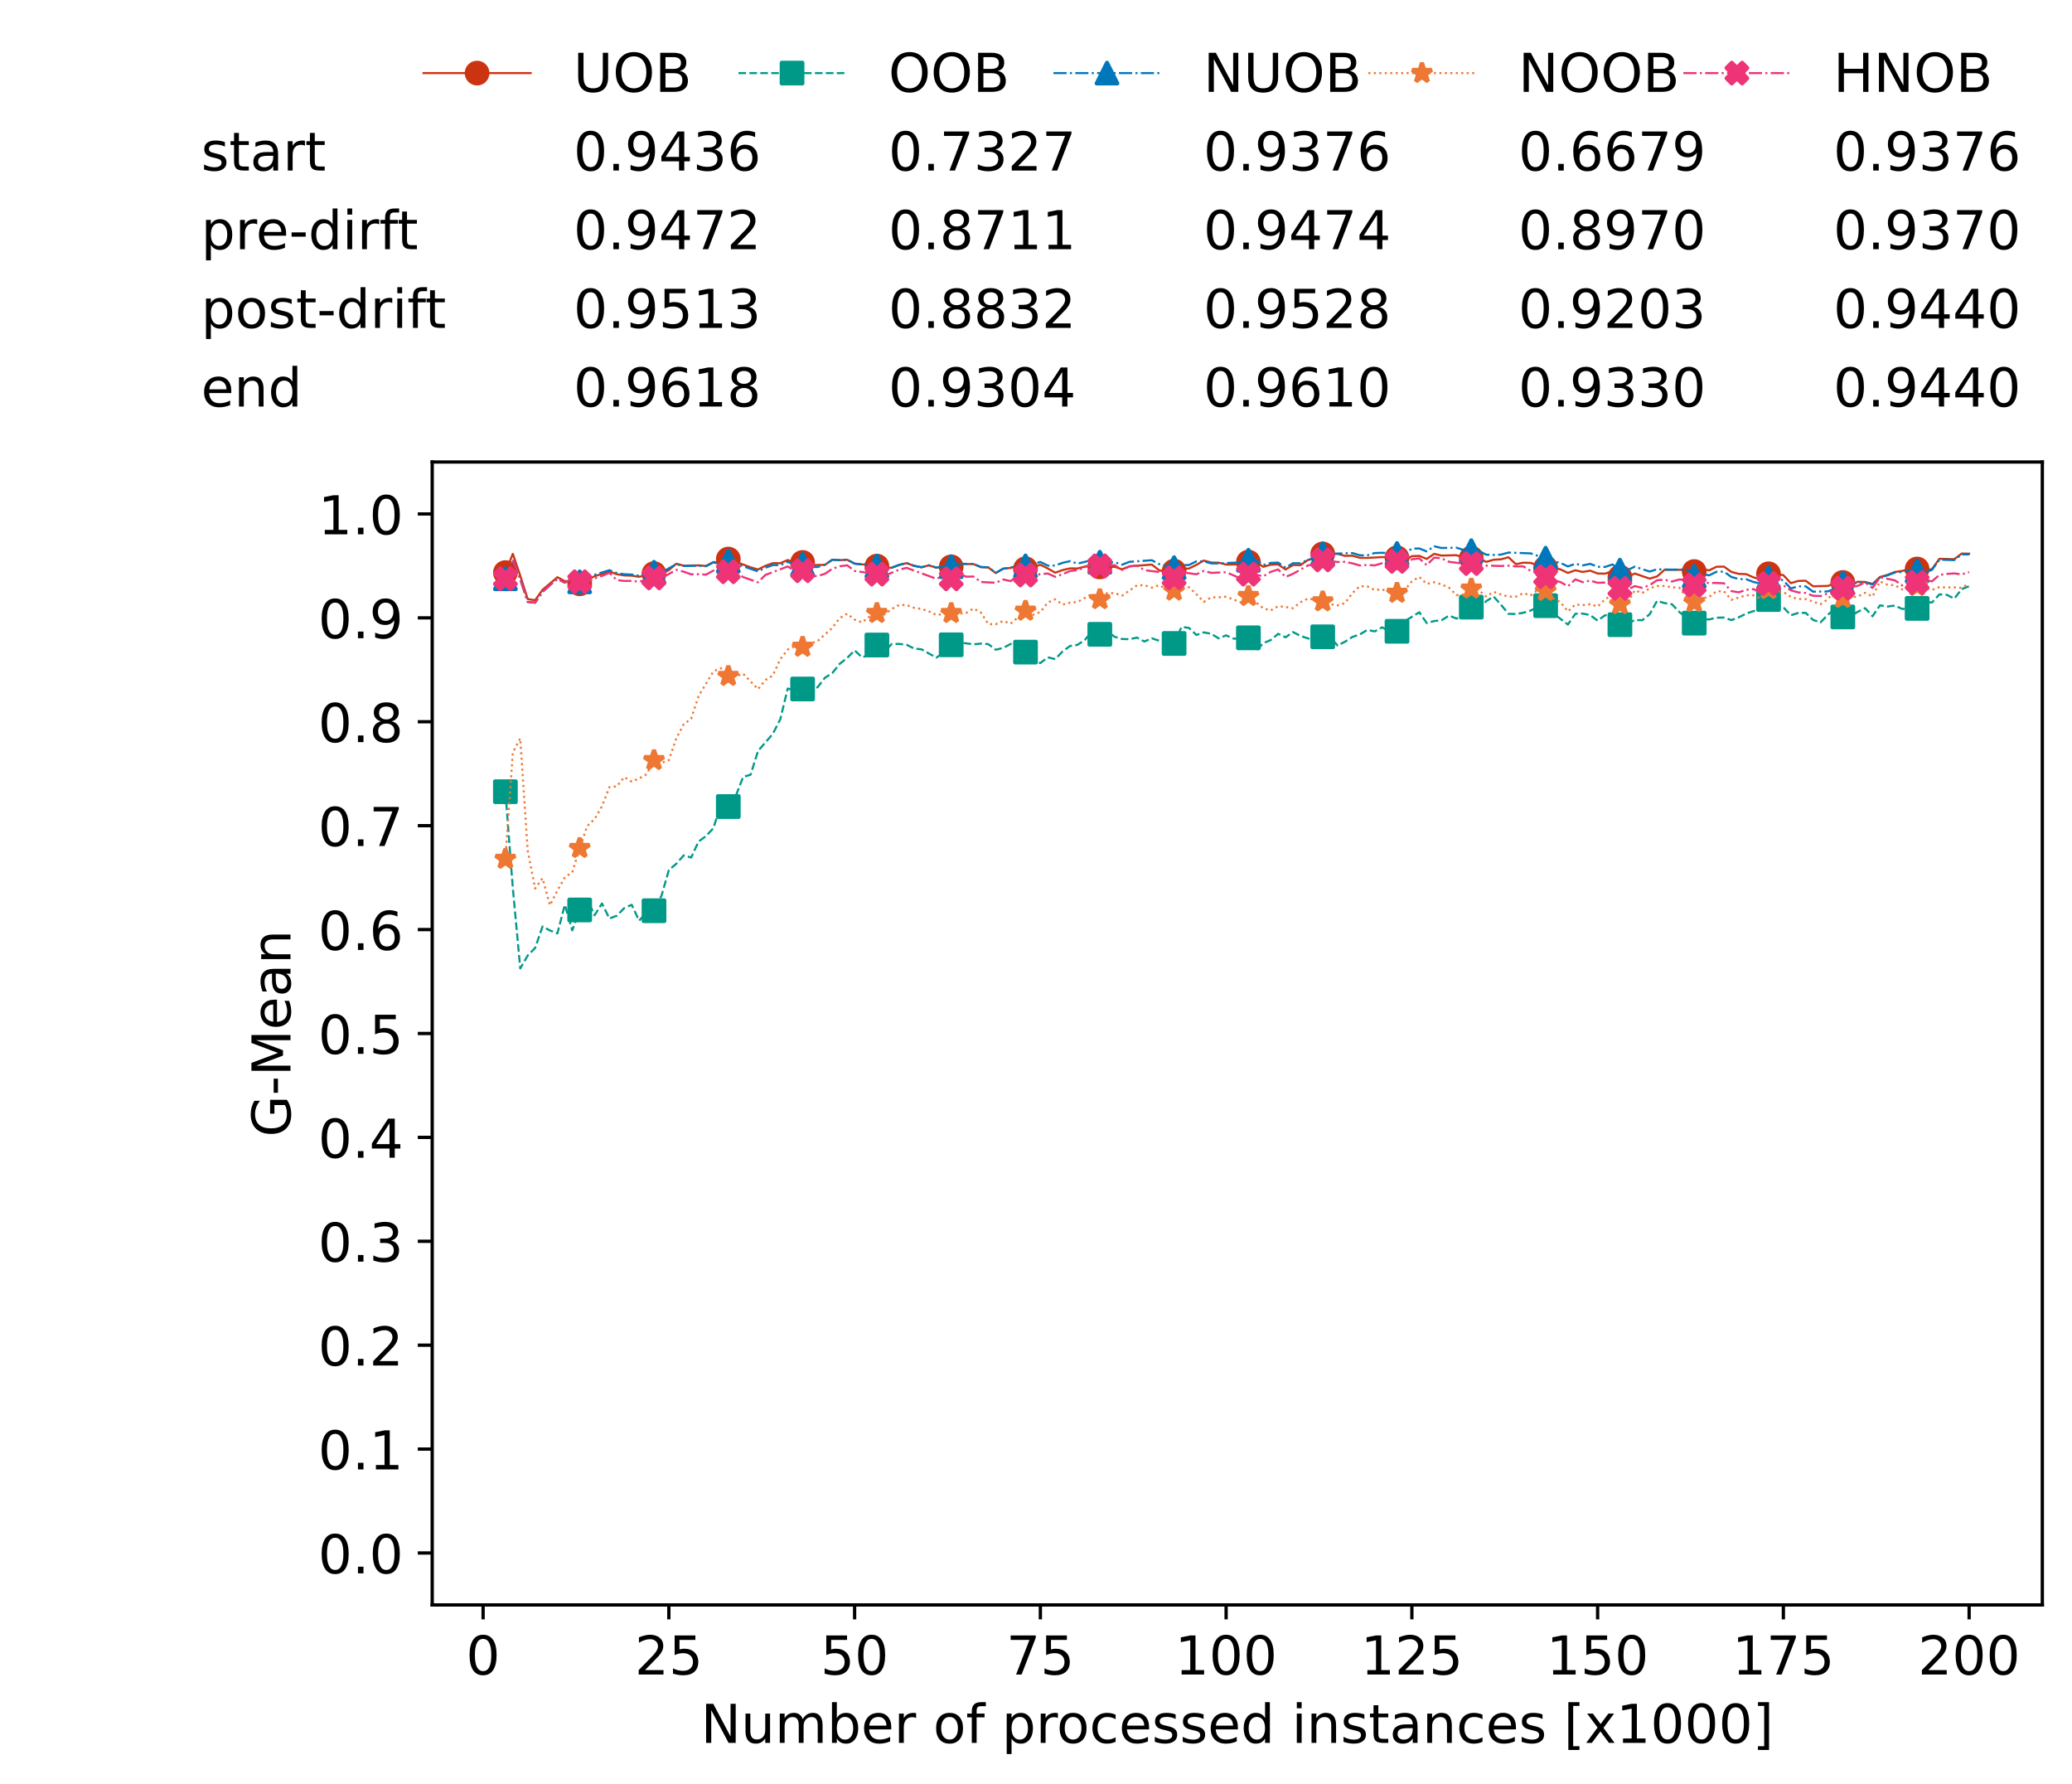 <?xml version="1.0" encoding="utf-8" standalone="no"?>
<!DOCTYPE svg PUBLIC "-//W3C//DTD SVG 1.1//EN"
  "http://www.w3.org/Graphics/SVG/1.1/DTD/svg11.dtd">
<!-- Created with matplotlib (https://matplotlib.org/) -->
<svg height="432.615pt" version="1.1" viewBox="0 0 502.65 432.615" width="502.65pt" xmlns="http://www.w3.org/2000/svg" xmlns:xlink="http://www.w3.org/1999/xlink">
 <defs>
  <style type="text/css">*{stroke-linecap:butt;stroke-linejoin:round;}</style>
 </defs>
 <g id="figure_1">
  <g id="patch_1">
   <path d="M 0 432.615 
L 502.65 432.615 
L 502.65 0 
L 0 0 
z
" style="fill:#ffffff;"/>
  </g>
  <g id="axes_1">
   <g id="patch_2">
    <path d="M 104.85 389.252 
L 495.45 389.252 
L 495.45 112.052 
L 104.85 112.052 
z
" style="fill:#ffffff;"/>
   </g>
   <g id="matplotlib.axis_1">
    <g id="xtick_1">
     <g id="line2d_1">
      <defs>
       <path d="M 0 0 
L 0 3.5 
" id="mfd501371c2" style="stroke:#000000;stroke-width:0.8;"/>
      </defs>
      <g>
       <use style="stroke:#000000;stroke-width:0.8;" x="117.197" xlink:href="#mfd501371c2" y="389.252"/>
      </g>
     </g>
     <g id="text_1">
      <!-- 0 -->
      <g transform="translate(113.061 406.13)scale(0.13 -0.13)">
       <defs>
        <path d="M 31.781 66.406 
Q 24.172 66.406 20.328 58.906 
Q 16.5 51.422 16.5 36.375 
Q 16.5 21.391 20.328 13.891 
Q 24.172 6.391 31.781 6.391 
Q 39.453 6.391 43.281 13.891 
Q 47.125 21.391 47.125 36.375 
Q 47.125 51.422 43.281 58.906 
Q 39.453 66.406 31.781 66.406 
z
M 31.781 74.219 
Q 44.047 74.219 50.516 64.516 
Q 56.984 54.828 56.984 36.375 
Q 56.984 17.969 50.516 8.266 
Q 44.047 -1.422 31.781 -1.422 
Q 19.531 -1.422 13.062 8.266 
Q 6.594 17.969 6.594 36.375 
Q 6.594 54.828 13.062 64.516 
Q 19.531 74.219 31.781 74.219 
z
" id="DejaVuSans-48"/>
       </defs>
       <use xlink:href="#DejaVuSans-48"/>
      </g>
     </g>
    </g>
    <g id="xtick_2">
     <g id="line2d_2">
      <g>
       <use style="stroke:#000000;stroke-width:0.8;" x="162.259" xlink:href="#mfd501371c2" y="389.252"/>
      </g>
     </g>
     <g id="text_2">
      <!-- 25 -->
      <g transform="translate(153.988 406.13)scale(0.13 -0.13)">
       <defs>
        <path d="M 19.188 8.297 
L 53.609 8.297 
L 53.609 0 
L 7.328 0 
L 7.328 8.297 
Q 12.938 14.109 22.625 23.891 
Q 32.328 33.688 34.812 36.531 
Q 39.547 41.844 41.422 45.531 
Q 43.312 49.219 43.312 52.781 
Q 43.312 58.594 39.234 62.25 
Q 35.156 65.922 28.609 65.922 
Q 23.969 65.922 18.812 64.312 
Q 13.672 62.703 7.812 59.422 
L 7.812 69.391 
Q 13.766 71.781 18.938 73 
Q 24.125 74.219 28.422 74.219 
Q 39.75 74.219 46.484 68.547 
Q 53.219 62.891 53.219 53.422 
Q 53.219 48.922 51.531 44.891 
Q 49.859 40.875 45.406 35.406 
Q 44.188 33.984 37.641 27.219 
Q 31.109 20.453 19.188 8.297 
z
" id="DejaVuSans-50"/>
        <path d="M 10.797 72.906 
L 49.516 72.906 
L 49.516 64.594 
L 19.828 64.594 
L 19.828 46.734 
Q 21.969 47.469 24.109 47.828 
Q 26.266 48.188 28.422 48.188 
Q 40.625 48.188 47.75 41.5 
Q 54.891 34.812 54.891 23.391 
Q 54.891 11.625 47.562 5.094 
Q 40.234 -1.422 26.906 -1.422 
Q 22.312 -1.422 17.547 -0.641 
Q 12.797 0.141 7.719 1.703 
L 7.719 11.625 
Q 12.109 9.234 16.797 8.062 
Q 21.484 6.891 26.703 6.891 
Q 35.156 6.891 40.078 11.328 
Q 45.016 15.766 45.016 23.391 
Q 45.016 31 40.078 35.438 
Q 35.156 39.891 26.703 39.891 
Q 22.75 39.891 18.812 39.016 
Q 14.891 38.141 10.797 36.281 
z
" id="DejaVuSans-53"/>
       </defs>
       <use xlink:href="#DejaVuSans-50"/>
       <use x="63.623" xlink:href="#DejaVuSans-53"/>
      </g>
     </g>
    </g>
    <g id="xtick_3">
     <g id="line2d_3">
      <g>
       <use style="stroke:#000000;stroke-width:0.8;" x="207.322" xlink:href="#mfd501371c2" y="389.252"/>
      </g>
     </g>
     <g id="text_3">
      <!-- 50 -->
      <g transform="translate(199.05 406.13)scale(0.13 -0.13)">
       <use xlink:href="#DejaVuSans-53"/>
       <use x="63.623" xlink:href="#DejaVuSans-48"/>
      </g>
     </g>
    </g>
    <g id="xtick_4">
     <g id="line2d_4">
      <g>
       <use style="stroke:#000000;stroke-width:0.8;" x="252.384" xlink:href="#mfd501371c2" y="389.252"/>
      </g>
     </g>
     <g id="text_4">
      <!-- 75 -->
      <g transform="translate(244.113 406.13)scale(0.13 -0.13)">
       <defs>
        <path d="M 8.203 72.906 
L 55.078 72.906 
L 55.078 68.703 
L 28.609 0 
L 18.312 0 
L 43.219 64.594 
L 8.203 64.594 
z
" id="DejaVuSans-55"/>
       </defs>
       <use xlink:href="#DejaVuSans-55"/>
       <use x="63.623" xlink:href="#DejaVuSans-53"/>
      </g>
     </g>
    </g>
    <g id="xtick_5">
     <g id="line2d_5">
      <g>
       <use style="stroke:#000000;stroke-width:0.8;" x="297.446" xlink:href="#mfd501371c2" y="389.252"/>
      </g>
     </g>
     <g id="text_5">
      <!-- 100 -->
      <g transform="translate(285.039 406.13)scale(0.13 -0.13)">
       <defs>
        <path d="M 12.406 8.297 
L 28.516 8.297 
L 28.516 63.922 
L 10.984 60.406 
L 10.984 69.391 
L 28.422 72.906 
L 38.281 72.906 
L 38.281 8.297 
L 54.391 8.297 
L 54.391 0 
L 12.406 0 
z
" id="DejaVuSans-49"/>
       </defs>
       <use xlink:href="#DejaVuSans-49"/>
       <use x="63.623" xlink:href="#DejaVuSans-48"/>
       <use x="127.246" xlink:href="#DejaVuSans-48"/>
      </g>
     </g>
    </g>
    <g id="xtick_6">
     <g id="line2d_6">
      <g>
       <use style="stroke:#000000;stroke-width:0.8;" x="342.509" xlink:href="#mfd501371c2" y="389.252"/>
      </g>
     </g>
     <g id="text_6">
      <!-- 125 -->
      <g transform="translate(330.102 406.13)scale(0.13 -0.13)">
       <use xlink:href="#DejaVuSans-49"/>
       <use x="63.623" xlink:href="#DejaVuSans-50"/>
       <use x="127.246" xlink:href="#DejaVuSans-53"/>
      </g>
     </g>
    </g>
    <g id="xtick_7">
     <g id="line2d_7">
      <g>
       <use style="stroke:#000000;stroke-width:0.8;" x="387.571" xlink:href="#mfd501371c2" y="389.252"/>
      </g>
     </g>
     <g id="text_7">
      <!-- 150 -->
      <g transform="translate(375.164 406.13)scale(0.13 -0.13)">
       <use xlink:href="#DejaVuSans-49"/>
       <use x="63.623" xlink:href="#DejaVuSans-53"/>
       <use x="127.246" xlink:href="#DejaVuSans-48"/>
      </g>
     </g>
    </g>
    <g id="xtick_8">
     <g id="line2d_8">
      <g>
       <use style="stroke:#000000;stroke-width:0.8;" x="432.633" xlink:href="#mfd501371c2" y="389.252"/>
      </g>
     </g>
     <g id="text_8">
      <!-- 175 -->
      <g transform="translate(420.226 406.13)scale(0.13 -0.13)">
       <use xlink:href="#DejaVuSans-49"/>
       <use x="63.623" xlink:href="#DejaVuSans-55"/>
       <use x="127.246" xlink:href="#DejaVuSans-53"/>
      </g>
     </g>
    </g>
    <g id="xtick_9">
     <g id="line2d_9">
      <g>
       <use style="stroke:#000000;stroke-width:0.8;" x="477.695" xlink:href="#mfd501371c2" y="389.252"/>
      </g>
     </g>
     <g id="text_9">
      <!-- 200 -->
      <g transform="translate(465.289 406.13)scale(0.13 -0.13)">
       <use xlink:href="#DejaVuSans-50"/>
       <use x="63.623" xlink:href="#DejaVuSans-48"/>
       <use x="127.246" xlink:href="#DejaVuSans-48"/>
      </g>
     </g>
    </g>
    <g id="text_10">
     <!-- Number of processed instances [x1000] -->
     <g transform="translate(170.025 422.711)scale(0.13 -0.13)">
      <defs>
       <path d="M 9.812 72.906 
L 23.094 72.906 
L 55.422 11.922 
L 55.422 72.906 
L 64.984 72.906 
L 64.984 0 
L 51.703 0 
L 19.391 60.984 
L 19.391 0 
L 9.812 0 
z
" id="DejaVuSans-78"/>
       <path d="M 8.5 21.578 
L 8.5 54.688 
L 17.484 54.688 
L 17.484 21.922 
Q 17.484 14.156 20.5 10.266 
Q 23.531 6.391 29.594 6.391 
Q 36.859 6.391 41.078 11.031 
Q 45.312 15.672 45.312 23.688 
L 45.312 54.688 
L 54.297 54.688 
L 54.297 0 
L 45.312 0 
L 45.312 8.406 
Q 42.047 3.422 37.719 1 
Q 33.406 -1.422 27.688 -1.422 
Q 18.266 -1.422 13.375 4.438 
Q 8.5 10.297 8.5 21.578 
z
M 31.109 56 
z
" id="DejaVuSans-117"/>
       <path d="M 52 44.188 
Q 55.375 50.25 60.062 53.125 
Q 64.75 56 71.094 56 
Q 79.641 56 84.281 50.016 
Q 88.922 44.047 88.922 33.016 
L 88.922 0 
L 79.891 0 
L 79.891 32.719 
Q 79.891 40.578 77.094 44.375 
Q 74.312 48.188 68.609 48.188 
Q 61.625 48.188 57.562 43.547 
Q 53.516 38.922 53.516 30.906 
L 53.516 0 
L 44.484 0 
L 44.484 32.719 
Q 44.484 40.625 41.703 44.406 
Q 38.922 48.188 33.109 48.188 
Q 26.219 48.188 22.156 43.531 
Q 18.109 38.875 18.109 30.906 
L 18.109 0 
L 9.078 0 
L 9.078 54.688 
L 18.109 54.688 
L 18.109 46.188 
Q 21.188 51.219 25.484 53.609 
Q 29.781 56 35.688 56 
Q 41.656 56 45.828 52.969 
Q 50 49.953 52 44.188 
z
" id="DejaVuSans-109"/>
       <path d="M 48.688 27.297 
Q 48.688 37.203 44.609 42.844 
Q 40.531 48.484 33.406 48.484 
Q 26.266 48.484 22.188 42.844 
Q 18.109 37.203 18.109 27.297 
Q 18.109 17.391 22.188 11.75 
Q 26.266 6.109 33.406 6.109 
Q 40.531 6.109 44.609 11.75 
Q 48.688 17.391 48.688 27.297 
z
M 18.109 46.391 
Q 20.953 51.266 25.266 53.625 
Q 29.594 56 35.594 56 
Q 45.562 56 51.781 48.094 
Q 58.016 40.188 58.016 27.297 
Q 58.016 14.406 51.781 6.484 
Q 45.562 -1.422 35.594 -1.422 
Q 29.594 -1.422 25.266 0.953 
Q 20.953 3.328 18.109 8.203 
L 18.109 0 
L 9.078 0 
L 9.078 75.984 
L 18.109 75.984 
z
" id="DejaVuSans-98"/>
       <path d="M 56.203 29.594 
L 56.203 25.203 
L 14.891 25.203 
Q 15.484 15.922 20.484 11.062 
Q 25.484 6.203 34.422 6.203 
Q 39.594 6.203 44.453 7.469 
Q 49.312 8.734 54.109 11.281 
L 54.109 2.781 
Q 49.266 0.734 44.188 -0.344 
Q 39.109 -1.422 33.891 -1.422 
Q 20.797 -1.422 13.156 6.188 
Q 5.516 13.812 5.516 26.812 
Q 5.516 40.234 12.766 48.109 
Q 20.016 56 32.328 56 
Q 43.359 56 49.781 48.891 
Q 56.203 41.797 56.203 29.594 
z
M 47.219 32.234 
Q 47.125 39.594 43.094 43.984 
Q 39.062 48.391 32.422 48.391 
Q 24.906 48.391 20.391 44.141 
Q 15.875 39.891 15.188 32.172 
z
" id="DejaVuSans-101"/>
       <path d="M 41.109 46.297 
Q 39.594 47.172 37.812 47.578 
Q 36.031 48 33.891 48 
Q 26.266 48 22.188 43.047 
Q 18.109 38.094 18.109 28.812 
L 18.109 0 
L 9.078 0 
L 9.078 54.688 
L 18.109 54.688 
L 18.109 46.188 
Q 20.953 51.172 25.484 53.578 
Q 30.031 56 36.531 56 
Q 37.453 56 38.578 55.875 
Q 39.703 55.766 41.062 55.516 
z
" id="DejaVuSans-114"/>
       <path id="DejaVuSans-32"/>
       <path d="M 30.609 48.391 
Q 23.391 48.391 19.188 42.75 
Q 14.984 37.109 14.984 27.297 
Q 14.984 17.484 19.156 11.844 
Q 23.344 6.203 30.609 6.203 
Q 37.797 6.203 41.984 11.859 
Q 46.188 17.531 46.188 27.297 
Q 46.188 37.016 41.984 42.703 
Q 37.797 48.391 30.609 48.391 
z
M 30.609 56 
Q 42.328 56 49.016 48.375 
Q 55.719 40.766 55.719 27.297 
Q 55.719 13.875 49.016 6.219 
Q 42.328 -1.422 30.609 -1.422 
Q 18.844 -1.422 12.172 6.219 
Q 5.516 13.875 5.516 27.297 
Q 5.516 40.766 12.172 48.375 
Q 18.844 56 30.609 56 
z
" id="DejaVuSans-111"/>
       <path d="M 37.109 75.984 
L 37.109 68.5 
L 28.516 68.5 
Q 23.688 68.5 21.797 66.547 
Q 19.922 64.594 19.922 59.516 
L 19.922 54.688 
L 34.719 54.688 
L 34.719 47.703 
L 19.922 47.703 
L 19.922 0 
L 10.891 0 
L 10.891 47.703 
L 2.297 47.703 
L 2.297 54.688 
L 10.891 54.688 
L 10.891 58.5 
Q 10.891 67.625 15.141 71.797 
Q 19.391 75.984 28.609 75.984 
z
" id="DejaVuSans-102"/>
       <path d="M 18.109 8.203 
L 18.109 -20.797 
L 9.078 -20.797 
L 9.078 54.688 
L 18.109 54.688 
L 18.109 46.391 
Q 20.953 51.266 25.266 53.625 
Q 29.594 56 35.594 56 
Q 45.562 56 51.781 48.094 
Q 58.016 40.188 58.016 27.297 
Q 58.016 14.406 51.781 6.484 
Q 45.562 -1.422 35.594 -1.422 
Q 29.594 -1.422 25.266 0.953 
Q 20.953 3.328 18.109 8.203 
z
M 48.688 27.297 
Q 48.688 37.203 44.609 42.844 
Q 40.531 48.484 33.406 48.484 
Q 26.266 48.484 22.188 42.844 
Q 18.109 37.203 18.109 27.297 
Q 18.109 17.391 22.188 11.75 
Q 26.266 6.109 33.406 6.109 
Q 40.531 6.109 44.609 11.75 
Q 48.688 17.391 48.688 27.297 
z
" id="DejaVuSans-112"/>
       <path d="M 48.781 52.594 
L 48.781 44.188 
Q 44.969 46.297 41.141 47.344 
Q 37.312 48.391 33.406 48.391 
Q 24.656 48.391 19.812 42.844 
Q 14.984 37.312 14.984 27.297 
Q 14.984 17.281 19.812 11.734 
Q 24.656 6.203 33.406 6.203 
Q 37.312 6.203 41.141 7.25 
Q 44.969 8.297 48.781 10.406 
L 48.781 2.094 
Q 45.016 0.344 40.984 -0.531 
Q 36.969 -1.422 32.422 -1.422 
Q 20.062 -1.422 12.781 6.344 
Q 5.516 14.109 5.516 27.297 
Q 5.516 40.672 12.859 48.328 
Q 20.219 56 33.016 56 
Q 37.156 56 41.109 55.141 
Q 45.062 54.297 48.781 52.594 
z
" id="DejaVuSans-99"/>
       <path d="M 44.281 53.078 
L 44.281 44.578 
Q 40.484 46.531 36.375 47.5 
Q 32.281 48.484 27.875 48.484 
Q 21.188 48.484 17.844 46.438 
Q 14.5 44.391 14.5 40.281 
Q 14.5 37.156 16.891 35.375 
Q 19.281 33.594 26.516 31.984 
L 29.594 31.297 
Q 39.156 29.25 43.188 25.516 
Q 47.219 21.781 47.219 15.094 
Q 47.219 7.469 41.188 3.016 
Q 35.156 -1.422 24.609 -1.422 
Q 20.219 -1.422 15.453 -0.562 
Q 10.688 0.297 5.422 2 
L 5.422 11.281 
Q 10.406 8.688 15.234 7.391 
Q 20.062 6.109 24.812 6.109 
Q 31.156 6.109 34.562 8.281 
Q 37.984 10.453 37.984 14.406 
Q 37.984 18.062 35.516 20.016 
Q 33.062 21.969 24.703 23.781 
L 21.578 24.516 
Q 13.234 26.266 9.516 29.906 
Q 5.812 33.547 5.812 39.891 
Q 5.812 47.609 11.281 51.797 
Q 16.75 56 26.812 56 
Q 31.781 56 36.172 55.266 
Q 40.578 54.547 44.281 53.078 
z
" id="DejaVuSans-115"/>
       <path d="M 45.406 46.391 
L 45.406 75.984 
L 54.391 75.984 
L 54.391 0 
L 45.406 0 
L 45.406 8.203 
Q 42.578 3.328 38.25 0.953 
Q 33.938 -1.422 27.875 -1.422 
Q 17.969 -1.422 11.734 6.484 
Q 5.516 14.406 5.516 27.297 
Q 5.516 40.188 11.734 48.094 
Q 17.969 56 27.875 56 
Q 33.938 56 38.25 53.625 
Q 42.578 51.266 45.406 46.391 
z
M 14.797 27.297 
Q 14.797 17.391 18.875 11.75 
Q 22.953 6.109 30.078 6.109 
Q 37.203 6.109 41.297 11.75 
Q 45.406 17.391 45.406 27.297 
Q 45.406 37.203 41.297 42.844 
Q 37.203 48.484 30.078 48.484 
Q 22.953 48.484 18.875 42.844 
Q 14.797 37.203 14.797 27.297 
z
" id="DejaVuSans-100"/>
       <path d="M 9.422 54.688 
L 18.406 54.688 
L 18.406 0 
L 9.422 0 
z
M 9.422 75.984 
L 18.406 75.984 
L 18.406 64.594 
L 9.422 64.594 
z
" id="DejaVuSans-105"/>
       <path d="M 54.891 33.016 
L 54.891 0 
L 45.906 0 
L 45.906 32.719 
Q 45.906 40.484 42.875 44.328 
Q 39.844 48.188 33.797 48.188 
Q 26.516 48.188 22.312 43.547 
Q 18.109 38.922 18.109 30.906 
L 18.109 0 
L 9.078 0 
L 9.078 54.688 
L 18.109 54.688 
L 18.109 46.188 
Q 21.344 51.125 25.703 53.562 
Q 30.078 56 35.797 56 
Q 45.219 56 50.047 50.172 
Q 54.891 44.344 54.891 33.016 
z
" id="DejaVuSans-110"/>
       <path d="M 18.312 70.219 
L 18.312 54.688 
L 36.812 54.688 
L 36.812 47.703 
L 18.312 47.703 
L 18.312 18.016 
Q 18.312 11.328 20.141 9.422 
Q 21.969 7.516 27.594 7.516 
L 36.812 7.516 
L 36.812 0 
L 27.594 0 
Q 17.188 0 13.234 3.875 
Q 9.281 7.766 9.281 18.016 
L 9.281 47.703 
L 2.688 47.703 
L 2.688 54.688 
L 9.281 54.688 
L 9.281 70.219 
z
" id="DejaVuSans-116"/>
       <path d="M 34.281 27.484 
Q 23.391 27.484 19.188 25 
Q 14.984 22.516 14.984 16.5 
Q 14.984 11.719 18.141 8.906 
Q 21.297 6.109 26.703 6.109 
Q 34.188 6.109 38.703 11.406 
Q 43.219 16.703 43.219 25.484 
L 43.219 27.484 
z
M 52.203 31.203 
L 52.203 0 
L 43.219 0 
L 43.219 8.297 
Q 40.141 3.328 35.547 0.953 
Q 30.953 -1.422 24.312 -1.422 
Q 15.922 -1.422 10.953 3.297 
Q 6 8.016 6 15.922 
Q 6 25.141 12.172 29.828 
Q 18.359 34.516 30.609 34.516 
L 43.219 34.516 
L 43.219 35.406 
Q 43.219 41.609 39.141 45 
Q 35.062 48.391 27.688 48.391 
Q 23 48.391 18.547 47.266 
Q 14.109 46.141 10.016 43.891 
L 10.016 52.203 
Q 14.938 54.109 19.578 55.047 
Q 24.219 56 28.609 56 
Q 40.484 56 46.344 49.844 
Q 52.203 43.703 52.203 31.203 
z
" id="DejaVuSans-97"/>
       <path d="M 8.594 75.984 
L 29.297 75.984 
L 29.297 69 
L 17.578 69 
L 17.578 -6.203 
L 29.297 -6.203 
L 29.297 -13.188 
L 8.594 -13.188 
z
" id="DejaVuSans-91"/>
       <path d="M 54.891 54.688 
L 35.109 28.078 
L 55.906 0 
L 45.312 0 
L 29.391 21.484 
L 13.484 0 
L 2.875 0 
L 24.125 28.609 
L 4.688 54.688 
L 15.281 54.688 
L 29.781 35.203 
L 44.281 54.688 
z
" id="DejaVuSans-120"/>
       <path d="M 30.422 75.984 
L 30.422 -13.188 
L 9.719 -13.188 
L 9.719 -6.203 
L 21.391 -6.203 
L 21.391 69 
L 9.719 69 
L 9.719 75.984 
z
" id="DejaVuSans-93"/>
      </defs>
      <use xlink:href="#DejaVuSans-78"/>
      <use x="74.805" xlink:href="#DejaVuSans-117"/>
      <use x="138.184" xlink:href="#DejaVuSans-109"/>
      <use x="235.596" xlink:href="#DejaVuSans-98"/>
      <use x="299.072" xlink:href="#DejaVuSans-101"/>
      <use x="360.596" xlink:href="#DejaVuSans-114"/>
      <use x="401.709" xlink:href="#DejaVuSans-32"/>
      <use x="433.496" xlink:href="#DejaVuSans-111"/>
      <use x="494.678" xlink:href="#DejaVuSans-102"/>
      <use x="529.883" xlink:href="#DejaVuSans-32"/>
      <use x="561.67" xlink:href="#DejaVuSans-112"/>
      <use x="625.146" xlink:href="#DejaVuSans-114"/>
      <use x="664.01" xlink:href="#DejaVuSans-111"/>
      <use x="725.191" xlink:href="#DejaVuSans-99"/>
      <use x="780.172" xlink:href="#DejaVuSans-101"/>
      <use x="841.695" xlink:href="#DejaVuSans-115"/>
      <use x="893.795" xlink:href="#DejaVuSans-115"/>
      <use x="945.895" xlink:href="#DejaVuSans-101"/>
      <use x="1007.418" xlink:href="#DejaVuSans-100"/>
      <use x="1070.895" xlink:href="#DejaVuSans-32"/>
      <use x="1102.682" xlink:href="#DejaVuSans-105"/>
      <use x="1130.465" xlink:href="#DejaVuSans-110"/>
      <use x="1193.844" xlink:href="#DejaVuSans-115"/>
      <use x="1245.943" xlink:href="#DejaVuSans-116"/>
      <use x="1285.152" xlink:href="#DejaVuSans-97"/>
      <use x="1346.432" xlink:href="#DejaVuSans-110"/>
      <use x="1409.811" xlink:href="#DejaVuSans-99"/>
      <use x="1464.791" xlink:href="#DejaVuSans-101"/>
      <use x="1526.314" xlink:href="#DejaVuSans-115"/>
      <use x="1578.414" xlink:href="#DejaVuSans-32"/>
      <use x="1610.201" xlink:href="#DejaVuSans-91"/>
      <use x="1649.215" xlink:href="#DejaVuSans-120"/>
      <use x="1708.395" xlink:href="#DejaVuSans-49"/>
      <use x="1772.018" xlink:href="#DejaVuSans-48"/>
      <use x="1835.641" xlink:href="#DejaVuSans-48"/>
      <use x="1899.264" xlink:href="#DejaVuSans-48"/>
      <use x="1962.887" xlink:href="#DejaVuSans-93"/>
     </g>
    </g>
   </g>
   <g id="matplotlib.axis_2">
    <g id="ytick_1">
     <g id="line2d_10">
      <defs>
       <path d="M 0 0 
L -3.5 0 
" id="m8f839762e0" style="stroke:#000000;stroke-width:0.8;"/>
      </defs>
      <g>
       <use style="stroke:#000000;stroke-width:0.8;" x="104.85" xlink:href="#m8f839762e0" y="376.652"/>
      </g>
     </g>
     <g id="text_11">
      <!-- 0.0 -->
      <g transform="translate(77.176 381.591)scale(0.13 -0.13)">
       <defs>
        <path d="M 10.688 12.406 
L 21 12.406 
L 21 0 
L 10.688 0 
z
" id="DejaVuSans-46"/>
       </defs>
       <use xlink:href="#DejaVuSans-48"/>
       <use x="63.623" xlink:href="#DejaVuSans-46"/>
       <use x="95.41" xlink:href="#DejaVuSans-48"/>
      </g>
     </g>
    </g>
    <g id="ytick_2">
     <g id="line2d_11">
      <g>
       <use style="stroke:#000000;stroke-width:0.8;" x="104.85" xlink:href="#m8f839762e0" y="351.452"/>
      </g>
     </g>
     <g id="text_12">
      <!-- 0.1 -->
      <g transform="translate(77.176 356.391)scale(0.13 -0.13)">
       <use xlink:href="#DejaVuSans-48"/>
       <use x="63.623" xlink:href="#DejaVuSans-46"/>
       <use x="95.41" xlink:href="#DejaVuSans-49"/>
      </g>
     </g>
    </g>
    <g id="ytick_3">
     <g id="line2d_12">
      <g>
       <use style="stroke:#000000;stroke-width:0.8;" x="104.85" xlink:href="#m8f839762e0" y="326.252"/>
      </g>
     </g>
     <g id="text_13">
      <!-- 0.2 -->
      <g transform="translate(77.176 331.191)scale(0.13 -0.13)">
       <use xlink:href="#DejaVuSans-48"/>
       <use x="63.623" xlink:href="#DejaVuSans-46"/>
       <use x="95.41" xlink:href="#DejaVuSans-50"/>
      </g>
     </g>
    </g>
    <g id="ytick_4">
     <g id="line2d_13">
      <g>
       <use style="stroke:#000000;stroke-width:0.8;" x="104.85" xlink:href="#m8f839762e0" y="301.052"/>
      </g>
     </g>
     <g id="text_14">
      <!-- 0.3 -->
      <g transform="translate(77.176 305.991)scale(0.13 -0.13)">
       <defs>
        <path d="M 40.578 39.312 
Q 47.656 37.797 51.625 33 
Q 55.609 28.219 55.609 21.188 
Q 55.609 10.406 48.188 4.484 
Q 40.766 -1.422 27.094 -1.422 
Q 22.516 -1.422 17.656 -0.516 
Q 12.797 0.391 7.625 2.203 
L 7.625 11.719 
Q 11.719 9.328 16.594 8.109 
Q 21.484 6.891 26.812 6.891 
Q 36.078 6.891 40.938 10.547 
Q 45.797 14.203 45.797 21.188 
Q 45.797 27.641 41.281 31.266 
Q 36.766 34.906 28.719 34.906 
L 20.219 34.906 
L 20.219 43.016 
L 29.109 43.016 
Q 36.375 43.016 40.234 45.922 
Q 44.094 48.828 44.094 54.297 
Q 44.094 59.906 40.109 62.906 
Q 36.141 65.922 28.719 65.922 
Q 24.656 65.922 20.016 65.031 
Q 15.375 64.156 9.812 62.312 
L 9.812 71.094 
Q 15.438 72.656 20.344 73.438 
Q 25.25 74.219 29.594 74.219 
Q 40.828 74.219 47.359 69.109 
Q 53.906 64.016 53.906 55.328 
Q 53.906 49.266 50.438 45.094 
Q 46.969 40.922 40.578 39.312 
z
" id="DejaVuSans-51"/>
       </defs>
       <use xlink:href="#DejaVuSans-48"/>
       <use x="63.623" xlink:href="#DejaVuSans-46"/>
       <use x="95.41" xlink:href="#DejaVuSans-51"/>
      </g>
     </g>
    </g>
    <g id="ytick_5">
     <g id="line2d_14">
      <g>
       <use style="stroke:#000000;stroke-width:0.8;" x="104.85" xlink:href="#m8f839762e0" y="275.852"/>
      </g>
     </g>
     <g id="text_15">
      <!-- 0.4 -->
      <g transform="translate(77.176 280.791)scale(0.13 -0.13)">
       <defs>
        <path d="M 37.797 64.312 
L 12.891 25.391 
L 37.797 25.391 
z
M 35.203 72.906 
L 47.609 72.906 
L 47.609 25.391 
L 58.016 25.391 
L 58.016 17.188 
L 47.609 17.188 
L 47.609 0 
L 37.797 0 
L 37.797 17.188 
L 4.891 17.188 
L 4.891 26.703 
z
" id="DejaVuSans-52"/>
       </defs>
       <use xlink:href="#DejaVuSans-48"/>
       <use x="63.623" xlink:href="#DejaVuSans-46"/>
       <use x="95.41" xlink:href="#DejaVuSans-52"/>
      </g>
     </g>
    </g>
    <g id="ytick_6">
     <g id="line2d_15">
      <g>
       <use style="stroke:#000000;stroke-width:0.8;" x="104.85" xlink:href="#m8f839762e0" y="250.652"/>
      </g>
     </g>
     <g id="text_16">
      <!-- 0.5 -->
      <g transform="translate(77.176 255.591)scale(0.13 -0.13)">
       <use xlink:href="#DejaVuSans-48"/>
       <use x="63.623" xlink:href="#DejaVuSans-46"/>
       <use x="95.41" xlink:href="#DejaVuSans-53"/>
      </g>
     </g>
    </g>
    <g id="ytick_7">
     <g id="line2d_16">
      <g>
       <use style="stroke:#000000;stroke-width:0.8;" x="104.85" xlink:href="#m8f839762e0" y="225.452"/>
      </g>
     </g>
     <g id="text_17">
      <!-- 0.6 -->
      <g transform="translate(77.176 230.391)scale(0.13 -0.13)">
       <defs>
        <path d="M 33.016 40.375 
Q 26.375 40.375 22.484 35.828 
Q 18.609 31.297 18.609 23.391 
Q 18.609 15.531 22.484 10.953 
Q 26.375 6.391 33.016 6.391 
Q 39.656 6.391 43.531 10.953 
Q 47.406 15.531 47.406 23.391 
Q 47.406 31.297 43.531 35.828 
Q 39.656 40.375 33.016 40.375 
z
M 52.594 71.297 
L 52.594 62.312 
Q 48.875 64.062 45.094 64.984 
Q 41.312 65.922 37.594 65.922 
Q 27.828 65.922 22.672 59.328 
Q 17.531 52.734 16.797 39.406 
Q 19.672 43.656 24.016 45.922 
Q 28.375 48.188 33.594 48.188 
Q 44.578 48.188 50.953 41.516 
Q 57.328 34.859 57.328 23.391 
Q 57.328 12.156 50.688 5.359 
Q 44.047 -1.422 33.016 -1.422 
Q 20.359 -1.422 13.672 8.266 
Q 6.984 17.969 6.984 36.375 
Q 6.984 53.656 15.188 63.938 
Q 23.391 74.219 37.203 74.219 
Q 40.922 74.219 44.703 73.484 
Q 48.484 72.75 52.594 71.297 
z
" id="DejaVuSans-54"/>
       </defs>
       <use xlink:href="#DejaVuSans-48"/>
       <use x="63.623" xlink:href="#DejaVuSans-46"/>
       <use x="95.41" xlink:href="#DejaVuSans-54"/>
      </g>
     </g>
    </g>
    <g id="ytick_8">
     <g id="line2d_17">
      <g>
       <use style="stroke:#000000;stroke-width:0.8;" x="104.85" xlink:href="#m8f839762e0" y="200.252"/>
      </g>
     </g>
     <g id="text_18">
      <!-- 0.7 -->
      <g transform="translate(77.176 205.191)scale(0.13 -0.13)">
       <use xlink:href="#DejaVuSans-48"/>
       <use x="63.623" xlink:href="#DejaVuSans-46"/>
       <use x="95.41" xlink:href="#DejaVuSans-55"/>
      </g>
     </g>
    </g>
    <g id="ytick_9">
     <g id="line2d_18">
      <g>
       <use style="stroke:#000000;stroke-width:0.8;" x="104.85" xlink:href="#m8f839762e0" y="175.052"/>
      </g>
     </g>
     <g id="text_19">
      <!-- 0.8 -->
      <g transform="translate(77.176 179.991)scale(0.13 -0.13)">
       <defs>
        <path d="M 31.781 34.625 
Q 24.75 34.625 20.719 30.859 
Q 16.703 27.094 16.703 20.516 
Q 16.703 13.922 20.719 10.156 
Q 24.75 6.391 31.781 6.391 
Q 38.812 6.391 42.859 10.172 
Q 46.922 13.969 46.922 20.516 
Q 46.922 27.094 42.891 30.859 
Q 38.875 34.625 31.781 34.625 
z
M 21.922 38.812 
Q 15.578 40.375 12.031 44.719 
Q 8.5 49.078 8.5 55.328 
Q 8.5 64.062 14.719 69.141 
Q 20.953 74.219 31.781 74.219 
Q 42.672 74.219 48.875 69.141 
Q 55.078 64.062 55.078 55.328 
Q 55.078 49.078 51.531 44.719 
Q 48 40.375 41.703 38.812 
Q 48.828 37.156 52.797 32.312 
Q 56.781 27.484 56.781 20.516 
Q 56.781 9.906 50.312 4.234 
Q 43.844 -1.422 31.781 -1.422 
Q 19.734 -1.422 13.25 4.234 
Q 6.781 9.906 6.781 20.516 
Q 6.781 27.484 10.781 32.312 
Q 14.797 37.156 21.922 38.812 
z
M 18.312 54.391 
Q 18.312 48.734 21.844 45.562 
Q 25.391 42.391 31.781 42.391 
Q 38.141 42.391 41.719 45.562 
Q 45.312 48.734 45.312 54.391 
Q 45.312 60.062 41.719 63.234 
Q 38.141 66.406 31.781 66.406 
Q 25.391 66.406 21.844 63.234 
Q 18.312 60.062 18.312 54.391 
z
" id="DejaVuSans-56"/>
       </defs>
       <use xlink:href="#DejaVuSans-48"/>
       <use x="63.623" xlink:href="#DejaVuSans-46"/>
       <use x="95.41" xlink:href="#DejaVuSans-56"/>
      </g>
     </g>
    </g>
    <g id="ytick_10">
     <g id="line2d_19">
      <g>
       <use style="stroke:#000000;stroke-width:0.8;" x="104.85" xlink:href="#m8f839762e0" y="149.852"/>
      </g>
     </g>
     <g id="text_20">
      <!-- 0.9 -->
      <g transform="translate(77.176 154.791)scale(0.13 -0.13)">
       <defs>
        <path d="M 10.984 1.516 
L 10.984 10.5 
Q 14.703 8.734 18.5 7.812 
Q 22.312 6.891 25.984 6.891 
Q 35.75 6.891 40.891 13.453 
Q 46.047 20.016 46.781 33.406 
Q 43.953 29.203 39.594 26.953 
Q 35.25 24.703 29.984 24.703 
Q 19.047 24.703 12.672 31.312 
Q 6.297 37.938 6.297 49.422 
Q 6.297 60.641 12.938 67.422 
Q 19.578 74.219 30.609 74.219 
Q 43.266 74.219 49.922 64.516 
Q 56.594 54.828 56.594 36.375 
Q 56.594 19.141 48.406 8.859 
Q 40.234 -1.422 26.422 -1.422 
Q 22.703 -1.422 18.891 -0.688 
Q 15.094 0.047 10.984 1.516 
z
M 30.609 32.422 
Q 37.25 32.422 41.125 36.953 
Q 45.016 41.5 45.016 49.422 
Q 45.016 57.281 41.125 61.844 
Q 37.25 66.406 30.609 66.406 
Q 23.969 66.406 20.094 61.844 
Q 16.219 57.281 16.219 49.422 
Q 16.219 41.5 20.094 36.953 
Q 23.969 32.422 30.609 32.422 
z
" id="DejaVuSans-57"/>
       </defs>
       <use xlink:href="#DejaVuSans-48"/>
       <use x="63.623" xlink:href="#DejaVuSans-46"/>
       <use x="95.41" xlink:href="#DejaVuSans-57"/>
      </g>
     </g>
    </g>
    <g id="ytick_11">
     <g id="line2d_20">
      <g>
       <use style="stroke:#000000;stroke-width:0.8;" x="104.85" xlink:href="#m8f839762e0" y="124.652"/>
      </g>
     </g>
     <g id="text_21">
      <!-- 1.0 -->
      <g transform="translate(77.176 129.591)scale(0.13 -0.13)">
       <use xlink:href="#DejaVuSans-49"/>
       <use x="63.623" xlink:href="#DejaVuSans-46"/>
       <use x="95.41" xlink:href="#DejaVuSans-48"/>
      </g>
     </g>
    </g>
    <g id="text_22">
     <!-- G-Mean -->
     <g transform="translate(70.472 275.744)rotate(-90)scale(0.13 -0.13)">
      <defs>
       <path d="M 59.516 10.406 
L 59.516 29.984 
L 43.406 29.984 
L 43.406 38.094 
L 69.281 38.094 
L 69.281 6.781 
Q 63.578 2.734 56.688 0.656 
Q 49.812 -1.422 42 -1.422 
Q 24.906 -1.422 15.25 8.562 
Q 5.609 18.562 5.609 36.375 
Q 5.609 54.25 15.25 64.234 
Q 24.906 74.219 42 74.219 
Q 49.125 74.219 55.547 72.453 
Q 61.969 70.703 67.391 67.281 
L 67.391 56.781 
Q 61.922 61.422 55.766 63.766 
Q 49.609 66.109 42.828 66.109 
Q 29.438 66.109 22.719 58.641 
Q 16.016 51.172 16.016 36.375 
Q 16.016 21.625 22.719 14.156 
Q 29.438 6.688 42.828 6.688 
Q 48.047 6.688 52.141 7.594 
Q 56.25 8.5 59.516 10.406 
z
" id="DejaVuSans-71"/>
       <path d="M 4.891 31.391 
L 31.203 31.391 
L 31.203 23.391 
L 4.891 23.391 
z
" id="DejaVuSans-45"/>
       <path d="M 9.812 72.906 
L 24.516 72.906 
L 43.109 23.297 
L 61.812 72.906 
L 76.516 72.906 
L 76.516 0 
L 66.891 0 
L 66.891 64.016 
L 48.094 14.016 
L 38.188 14.016 
L 19.391 64.016 
L 19.391 0 
L 9.812 0 
z
" id="DejaVuSans-77"/>
      </defs>
      <use xlink:href="#DejaVuSans-71"/>
      <use x="77.49" xlink:href="#DejaVuSans-45"/>
      <use x="113.574" xlink:href="#DejaVuSans-77"/>
      <use x="199.854" xlink:href="#DejaVuSans-101"/>
      <use x="261.377" xlink:href="#DejaVuSans-97"/>
      <use x="322.656" xlink:href="#DejaVuSans-110"/>
     </g>
    </g>
   </g>
   <g id="line2d_21"/>
   <g id="line2d_22"/>
   <g id="line2d_23"/>
   <g id="line2d_24"/>
   <g id="line2d_25"/>
   <g id="line2d_26">
    <path clip-path="url(#pfd95332874)" d="M 122.605 138.87 
L 124.407 134.332 
L 126.21 139.63 
L 128.012 145.297 
L 129.815 145.578 
L 131.617 143.052 
L 135.222 139.997 
L 137.024 140.95 
L 138.827 140.949 
L 140.629 141.598 
L 144.234 139.762 
L 147.839 138.605 
L 149.642 139.273 
L 151.444 139.561 
L 153.247 139.62 
L 155.049 139.891 
L 158.654 139.109 
L 160.457 139.22 
L 162.259 138.266 
L 164.062 136.727 
L 165.864 137.189 
L 169.469 137.12 
L 171.272 137.26 
L 173.074 136.313 
L 174.877 136.457 
L 176.679 135.587 
L 182.087 137.589 
L 183.889 138.121 
L 185.692 137.224 
L 187.494 136.581 
L 189.297 136.593 
L 191.099 135.824 
L 192.902 136.484 
L 194.704 136.413 
L 196.507 137.053 
L 200.112 136.993 
L 201.914 135.759 
L 203.717 135.862 
L 205.519 135.756 
L 207.322 136.709 
L 209.124 136.899 
L 210.927 136.909 
L 214.532 137.707 
L 216.334 137.707 
L 218.137 137.021 
L 219.939 136.575 
L 221.742 137.246 
L 223.544 137.591 
L 225.347 137.115 
L 227.149 137.686 
L 228.952 137.485 
L 230.754 137.476 
L 232.557 136.764 
L 236.162 136.813 
L 237.964 137.556 
L 239.767 137.636 
L 241.569 138.98 
L 243.372 137.946 
L 245.174 137.731 
L 246.976 137.141 
L 248.779 137.934 
L 250.581 137.525 
L 252.384 136.973 
L 254.186 137.868 
L 255.989 138.901 
L 257.791 138.255 
L 259.594 137.848 
L 261.396 137.875 
L 265.001 136.948 
L 266.804 137.501 
L 268.606 137.566 
L 270.409 137.468 
L 272.211 138.074 
L 274.014 137.356 
L 279.421 136.929 
L 281.224 138.325 
L 283.026 138.734 
L 284.829 138.526 
L 286.631 137.935 
L 288.434 137.89 
L 290.236 136.996 
L 292.039 135.944 
L 293.841 136.442 
L 295.644 136.468 
L 297.446 136.93 
L 301.051 136.906 
L 302.854 136.32 
L 304.656 136.301 
L 306.459 137.47 
L 308.261 136.97 
L 310.064 136.883 
L 311.866 138.121 
L 313.669 137.039 
L 315.471 137.077 
L 317.274 135.824 
L 319.076 135.397 
L 320.879 134.355 
L 324.484 134.327 
L 326.286 134.815 
L 328.089 134.769 
L 329.891 135.295 
L 331.694 135.309 
L 335.299 135.117 
L 338.904 135.278 
L 340.706 136.045 
L 342.509 134.889 
L 344.311 134.816 
L 346.114 135.564 
L 347.916 134.332 
L 349.719 134.742 
L 353.324 134.657 
L 355.126 135.219 
L 356.928 135.344 
L 358.731 135.339 
L 360.533 136.277 
L 362.336 135.758 
L 364.138 135.654 
L 365.941 135.15 
L 367.743 136.83 
L 369.546 136.47 
L 371.348 136.527 
L 374.953 137.722 
L 376.756 137.661 
L 378.558 138.095 
L 380.361 138.959 
L 382.163 138.308 
L 383.966 138.723 
L 385.768 138.402 
L 387.571 139.089 
L 389.373 139.134 
L 391.176 138.519 
L 392.978 139.945 
L 394.781 139.924 
L 396.583 139.098 
L 400.188 140.339 
L 401.991 139.806 
L 403.793 138.199 
L 409.201 138.179 
L 411.003 138.62 
L 412.806 137.965 
L 414.608 138.339 
L 416.411 137.456 
L 418.213 137.417 
L 420.016 138.706 
L 421.818 139.178 
L 423.621 139.257 
L 425.423 140.047 
L 427.226 140.541 
L 429.028 139.159 
L 430.831 139.158 
L 432.633 139.505 
L 434.436 141.433 
L 436.238 140.902 
L 438.041 140.847 
L 439.843 142.192 
L 443.448 142.108 
L 445.251 141.411 
L 447.053 141.269 
L 448.856 141.876 
L 450.658 141.102 
L 452.461 141.141 
L 454.263 141.621 
L 456.066 139.937 
L 457.868 139.445 
L 459.671 138.716 
L 461.473 138.462 
L 463.276 138.039 
L 465.078 138 
L 466.881 138.381 
L 468.683 138.026 
L 470.485 135.526 
L 474.09 135.618 
L 475.893 134.26 
L 477.695 134.287 
L 477.695 134.287 
" style="fill:none;stroke:#cc3311;stroke-linecap:square;stroke-width:0.5;"/>
    <defs>
     <path d="M 0 2.5 
C 0.663 2.5 1.299 2.237 1.768 1.768 
C 2.237 1.299 2.5 0.663 2.5 0 
C 2.5 -0.663 2.237 -1.299 1.768 -1.768 
C 1.299 -2.237 0.663 -2.5 0 -2.5 
C -0.663 -2.5 -1.299 -2.237 -1.768 -1.768 
C -2.237 -1.299 -2.5 -0.663 -2.5 0 
C -2.5 0.663 -2.237 1.299 -1.768 1.768 
C -1.299 2.237 -0.663 2.5 0 2.5 
z
" id="mf8b6b7bcb1" style="stroke:#cc3311;"/>
    </defs>
    <g clip-path="url(#pfd95332874)">
     <use style="fill:#cc3311;stroke:#cc3311;" x="122.605" xlink:href="#mf8b6b7bcb1" y="138.87"/>
     <use style="fill:#cc3311;stroke:#cc3311;" x="140.629" xlink:href="#mf8b6b7bcb1" y="141.598"/>
     <use style="fill:#cc3311;stroke:#cc3311;" x="158.654" xlink:href="#mf8b6b7bcb1" y="139.109"/>
     <use style="fill:#cc3311;stroke:#cc3311;" x="176.679" xlink:href="#mf8b6b7bcb1" y="135.587"/>
     <use style="fill:#cc3311;stroke:#cc3311;" x="194.704" xlink:href="#mf8b6b7bcb1" y="136.413"/>
     <use style="fill:#cc3311;stroke:#cc3311;" x="212.729" xlink:href="#mf8b6b7bcb1" y="137.309"/>
     <use style="fill:#cc3311;stroke:#cc3311;" x="230.754" xlink:href="#mf8b6b7bcb1" y="137.476"/>
     <use style="fill:#cc3311;stroke:#cc3311;" x="248.779" xlink:href="#mf8b6b7bcb1" y="137.934"/>
     <use style="fill:#cc3311;stroke:#cc3311;" x="266.804" xlink:href="#mf8b6b7bcb1" y="137.501"/>
     <use style="fill:#cc3311;stroke:#cc3311;" x="284.829" xlink:href="#mf8b6b7bcb1" y="138.526"/>
     <use style="fill:#cc3311;stroke:#cc3311;" x="302.854" xlink:href="#mf8b6b7bcb1" y="136.32"/>
     <use style="fill:#cc3311;stroke:#cc3311;" x="320.879" xlink:href="#mf8b6b7bcb1" y="134.355"/>
     <use style="fill:#cc3311;stroke:#cc3311;" x="338.904" xlink:href="#mf8b6b7bcb1" y="135.278"/>
     <use style="fill:#cc3311;stroke:#cc3311;" x="356.928" xlink:href="#mf8b6b7bcb1" y="135.344"/>
     <use style="fill:#cc3311;stroke:#cc3311;" x="374.953" xlink:href="#mf8b6b7bcb1" y="137.722"/>
     <use style="fill:#cc3311;stroke:#cc3311;" x="392.978" xlink:href="#mf8b6b7bcb1" y="139.945"/>
     <use style="fill:#cc3311;stroke:#cc3311;" x="411.003" xlink:href="#mf8b6b7bcb1" y="138.62"/>
     <use style="fill:#cc3311;stroke:#cc3311;" x="429.028" xlink:href="#mf8b6b7bcb1" y="139.159"/>
     <use style="fill:#cc3311;stroke:#cc3311;" x="447.053" xlink:href="#mf8b6b7bcb1" y="141.269"/>
     <use style="fill:#cc3311;stroke:#cc3311;" x="465.078" xlink:href="#mf8b6b7bcb1" y="138"/>
    </g>
   </g>
   <g id="line2d_27"/>
   <g id="line2d_28"/>
   <g id="line2d_29"/>
   <g id="line2d_30"/>
   <g id="line2d_31">
    <path clip-path="url(#pfd95332874)" d="M 122.605 192.016 
L 124.407 215.39 
L 126.21 234.869 
L 128.012 231.754 
L 129.815 229.917 
L 131.617 224.704 
L 133.419 225.668 
L 135.222 226.382 
L 137.024 219.438 
L 138.827 225.645 
L 140.629 220.696 
L 142.432 218.048 
L 144.234 221.987 
L 146.037 219.12 
L 147.839 222.77 
L 149.642 222.087 
L 151.444 220.237 
L 153.247 219.44 
L 155.049 223.297 
L 156.852 221.235 
L 158.654 220.887 
L 160.457 217.282 
L 162.259 211.013 
L 164.062 209.497 
L 165.864 207.466 
L 167.667 207.984 
L 169.469 204.098 
L 171.272 202.776 
L 173.074 200.846 
L 174.877 195.072 
L 176.679 195.614 
L 178.482 193.065 
L 180.284 188.425 
L 182.087 187.898 
L 183.889 182.136 
L 187.494 177.966 
L 189.297 174.429 
L 191.099 166.989 
L 192.902 167.442 
L 194.704 167.101 
L 196.507 166.353 
L 198.309 166.724 
L 200.112 164.396 
L 201.914 163.236 
L 203.717 160.992 
L 205.519 159.576 
L 207.322 157.736 
L 209.124 159.42 
L 210.927 158.862 
L 212.729 156.442 
L 214.532 158.12 
L 216.334 156.172 
L 218.137 156.177 
L 219.939 156.382 
L 221.742 157.285 
L 223.544 157.482 
L 227.149 159.498 
L 228.952 158.308 
L 230.754 156.391 
L 232.557 155.794 
L 236.162 156.274 
L 237.964 156.091 
L 239.767 156.23 
L 241.569 157.584 
L 243.372 157.147 
L 245.174 156.182 
L 246.976 156.036 
L 248.779 158.16 
L 250.581 160.468 
L 252.384 160.809 
L 254.186 159.417 
L 255.989 159.862 
L 257.791 157.996 
L 259.594 156.668 
L 261.396 156.406 
L 263.199 155.168 
L 265.001 153.036 
L 266.804 153.845 
L 268.606 153.114 
L 270.409 154.445 
L 272.211 154.98 
L 274.014 155.03 
L 275.816 154.64 
L 277.619 155.59 
L 279.421 154.799 
L 281.224 155.419 
L 283.026 155.514 
L 284.829 156.059 
L 286.631 152.043 
L 288.434 152.287 
L 290.236 153.994 
L 292.039 153.373 
L 293.841 153.729 
L 295.644 154.831 
L 297.446 154.095 
L 299.249 154.883 
L 301.051 154.921 
L 302.854 154.697 
L 304.656 157.914 
L 306.459 155.978 
L 308.261 155.251 
L 310.064 153.718 
L 311.866 154.571 
L 313.669 153.295 
L 315.471 154.225 
L 317.274 154.832 
L 319.076 155.238 
L 320.879 154.447 
L 322.681 154.569 
L 324.484 156.566 
L 326.286 155.639 
L 328.089 154.479 
L 329.891 153.873 
L 331.694 152.778 
L 333.496 153.135 
L 335.299 152.145 
L 337.101 153.12 
L 338.904 153.108 
L 340.706 150.71 
L 344.311 148.491 
L 346.114 151.112 
L 347.916 150.628 
L 349.719 150.429 
L 351.521 149.309 
L 353.324 150.01 
L 355.126 149.515 
L 356.928 147.245 
L 358.731 148.065 
L 360.533 145.801 
L 362.336 144.685 
L 364.138 146.682 
L 365.941 148.877 
L 367.743 148.922 
L 369.546 148.613 
L 371.348 148.077 
L 373.151 147.121 
L 374.953 146.895 
L 376.756 148.715 
L 380.361 151.471 
L 382.163 148.863 
L 383.966 148.814 
L 385.768 149.178 
L 387.571 150.533 
L 389.373 149.218 
L 391.176 149.212 
L 392.978 151.508 
L 394.781 151.29 
L 396.583 150.376 
L 398.386 150.424 
L 400.188 148.999 
L 401.991 145.721 
L 403.793 146.268 
L 405.596 146.551 
L 407.398 148.425 
L 409.201 149.895 
L 411.003 151.129 
L 412.806 150.18 
L 414.608 150.234 
L 416.411 149.816 
L 418.213 149.772 
L 420.016 150.395 
L 421.818 149.714 
L 423.621 148.815 
L 425.423 148.201 
L 427.226 147.731 
L 429.028 145.415 
L 430.831 146.936 
L 432.633 147.286 
L 434.436 149.227 
L 436.238 148.655 
L 438.041 148.636 
L 439.843 150.363 
L 441.646 150.956 
L 443.448 149.075 
L 445.251 147.586 
L 447.053 149.623 
L 448.856 149.435 
L 450.658 148.396 
L 452.461 147.494 
L 454.263 149.46 
L 456.066 146.822 
L 457.868 147.114 
L 459.671 146.872 
L 461.473 147.698 
L 463.276 147.555 
L 465.078 147.555 
L 466.881 145.947 
L 468.683 146.125 
L 470.485 144.155 
L 472.288 144.259 
L 474.09 145.203 
L 475.893 142.879 
L 477.695 142.181 
L 477.695 142.181 
" style="fill:none;stroke:#009988;stroke-dasharray:1.85,0.8;stroke-dashoffset:0;stroke-width:0.5;"/>
    <defs>
     <path d="M -2.5 2.5 
L 2.5 2.5 
L 2.5 -2.5 
L -2.5 -2.5 
z
" id="mf4ed144096" style="stroke:#009988;stroke-linejoin:miter;"/>
    </defs>
    <g clip-path="url(#pfd95332874)">
     <use style="fill:#009988;stroke:#009988;stroke-linejoin:miter;" x="122.605" xlink:href="#mf4ed144096" y="192.016"/>
     <use style="fill:#009988;stroke:#009988;stroke-linejoin:miter;" x="140.629" xlink:href="#mf4ed144096" y="220.696"/>
     <use style="fill:#009988;stroke:#009988;stroke-linejoin:miter;" x="158.654" xlink:href="#mf4ed144096" y="220.887"/>
     <use style="fill:#009988;stroke:#009988;stroke-linejoin:miter;" x="176.679" xlink:href="#mf4ed144096" y="195.614"/>
     <use style="fill:#009988;stroke:#009988;stroke-linejoin:miter;" x="194.704" xlink:href="#mf4ed144096" y="167.101"/>
     <use style="fill:#009988;stroke:#009988;stroke-linejoin:miter;" x="212.729" xlink:href="#mf4ed144096" y="156.442"/>
     <use style="fill:#009988;stroke:#009988;stroke-linejoin:miter;" x="230.754" xlink:href="#mf4ed144096" y="156.391"/>
     <use style="fill:#009988;stroke:#009988;stroke-linejoin:miter;" x="248.779" xlink:href="#mf4ed144096" y="158.16"/>
     <use style="fill:#009988;stroke:#009988;stroke-linejoin:miter;" x="266.804" xlink:href="#mf4ed144096" y="153.845"/>
     <use style="fill:#009988;stroke:#009988;stroke-linejoin:miter;" x="284.829" xlink:href="#mf4ed144096" y="156.059"/>
     <use style="fill:#009988;stroke:#009988;stroke-linejoin:miter;" x="302.854" xlink:href="#mf4ed144096" y="154.697"/>
     <use style="fill:#009988;stroke:#009988;stroke-linejoin:miter;" x="320.879" xlink:href="#mf4ed144096" y="154.447"/>
     <use style="fill:#009988;stroke:#009988;stroke-linejoin:miter;" x="338.904" xlink:href="#mf4ed144096" y="153.108"/>
     <use style="fill:#009988;stroke:#009988;stroke-linejoin:miter;" x="356.928" xlink:href="#mf4ed144096" y="147.245"/>
     <use style="fill:#009988;stroke:#009988;stroke-linejoin:miter;" x="374.953" xlink:href="#mf4ed144096" y="146.895"/>
     <use style="fill:#009988;stroke:#009988;stroke-linejoin:miter;" x="392.978" xlink:href="#mf4ed144096" y="151.508"/>
     <use style="fill:#009988;stroke:#009988;stroke-linejoin:miter;" x="411.003" xlink:href="#mf4ed144096" y="151.129"/>
     <use style="fill:#009988;stroke:#009988;stroke-linejoin:miter;" x="429.028" xlink:href="#mf4ed144096" y="145.415"/>
     <use style="fill:#009988;stroke:#009988;stroke-linejoin:miter;" x="447.053" xlink:href="#mf4ed144096" y="149.623"/>
     <use style="fill:#009988;stroke:#009988;stroke-linejoin:miter;" x="465.078" xlink:href="#mf4ed144096" y="147.555"/>
    </g>
   </g>
   <g id="line2d_32"/>
   <g id="line2d_33"/>
   <g id="line2d_34"/>
   <g id="line2d_35"/>
   <g id="line2d_36">
    <path clip-path="url(#pfd95332874)" d="M 122.605 140.373 
L 124.407 135.605 
L 126.21 140.517 
L 128.012 145.99 
L 129.815 146.181 
L 131.617 143.555 
L 133.419 141.905 
L 135.222 140.407 
L 137.024 141.314 
L 138.827 140.413 
L 140.629 141.122 
L 144.234 139.399 
L 147.839 138.291 
L 149.642 138.979 
L 151.444 139.276 
L 153.247 139.351 
L 155.049 139.636 
L 158.654 138.792 
L 160.457 138.851 
L 164.062 136.827 
L 165.864 137.277 
L 169.469 137.202 
L 171.272 137.335 
L 173.074 136.389 
L 174.877 136.964 
L 176.679 136.094 
L 183.889 138.584 
L 185.692 137.687 
L 187.494 137.049 
L 189.297 137.062 
L 191.099 136.287 
L 192.902 136.94 
L 194.704 136.875 
L 196.507 137.503 
L 198.309 137.515 
L 200.112 136.975 
L 201.914 135.748 
L 203.717 135.858 
L 205.519 135.745 
L 207.322 136.692 
L 209.124 136.881 
L 210.927 136.885 
L 214.532 137.683 
L 216.334 137.676 
L 218.137 136.991 
L 219.939 136.551 
L 221.742 137.216 
L 223.544 137.568 
L 225.347 137.085 
L 227.149 137.656 
L 228.952 137.454 
L 230.754 137.439 
L 232.557 136.733 
L 236.162 136.77 
L 237.964 137.506 
L 239.767 137.585 
L 241.569 138.936 
L 243.372 137.902 
L 245.174 137.674 
L 246.976 137.071 
L 248.779 137.251 
L 250.581 136.841 
L 252.384 136.295 
L 254.186 137.184 
L 255.989 137.149 
L 257.791 136.503 
L 259.594 136.096 
L 261.396 136.705 
L 265.001 135.811 
L 266.804 136.364 
L 268.606 136.435 
L 270.409 136.357 
L 272.211 136.956 
L 274.014 136.258 
L 279.421 135.874 
L 281.224 136.828 
L 284.829 137.681 
L 286.631 137.076 
L 288.434 137.038 
L 290.236 136.144 
L 292.039 136.159 
L 293.841 136.645 
L 295.644 136.652 
L 299.249 136.466 
L 301.051 136.475 
L 302.854 135.883 
L 304.656 135.864 
L 306.459 137.031 
L 308.261 136.518 
L 310.064 136.444 
L 311.866 137.687 
L 313.669 136.594 
L 315.471 136.6 
L 317.274 135.795 
L 319.076 135.361 
L 320.879 134.294 
L 322.681 134.332 
L 328.089 134.131 
L 329.891 134.676 
L 331.694 134.677 
L 333.496 134.131 
L 335.299 134.067 
L 338.904 134.254 
L 340.706 134.234 
L 342.509 133.073 
L 344.311 133.02 
L 346.114 133.73 
L 347.916 132.499 
L 349.719 132.908 
L 353.324 132.836 
L 355.126 133.405 
L 356.928 133.562 
L 358.731 133.564 
L 360.533 134.535 
L 362.336 134.593 
L 364.138 134.515 
L 365.941 134.012 
L 371.348 134.216 
L 376.756 136.118 
L 378.558 136.532 
L 380.361 137.384 
L 382.163 136.739 
L 383.966 137.134 
L 385.768 136.755 
L 387.571 137.456 
L 389.373 137.507 
L 391.176 136.892 
L 392.978 138.286 
L 394.781 138.272 
L 396.583 137.438 
L 400.188 138.621 
L 401.991 138.068 
L 405.596 138.148 
L 409.201 138.117 
L 411.003 139.764 
L 412.806 139.137 
L 414.608 139.555 
L 416.411 138.671 
L 418.213 138.632 
L 420.016 139.939 
L 421.818 140.437 
L 423.621 140.486 
L 425.423 141.163 
L 427.226 141.556 
L 429.028 140.115 
L 430.831 140.074 
L 432.633 140.787 
L 434.436 142.713 
L 436.238 142.22 
L 438.041 142.198 
L 439.843 143.501 
L 443.448 143.424 
L 445.251 142.739 
L 447.053 141.422 
L 448.856 142.02 
L 450.658 141.209 
L 452.461 141.268 
L 454.263 141.748 
L 456.066 140.052 
L 457.868 139.546 
L 459.671 138.855 
L 461.473 138.718 
L 463.276 138.403 
L 465.078 138.45 
L 466.881 138.888 
L 468.683 138.208 
L 470.485 135.743 
L 474.09 135.842 
L 475.893 134.466 
L 477.695 134.474 
L 477.695 134.474 
" style="fill:none;stroke:#0077bb;stroke-dasharray:3.2,0.8,0.5,0.8;stroke-dashoffset:0;stroke-width:0.5;"/>
    <defs>
     <path d="M 0 -2.5 
L -2.5 2.5 
L 2.5 2.5 
z
" id="m2ec84d2bc4" style="stroke:#0077bb;stroke-linejoin:miter;"/>
    </defs>
    <g clip-path="url(#pfd95332874)">
     <use style="fill:#0077bb;stroke:#0077bb;stroke-linejoin:miter;" x="122.605" xlink:href="#m2ec84d2bc4" y="140.373"/>
     <use style="fill:#0077bb;stroke:#0077bb;stroke-linejoin:miter;" x="140.629" xlink:href="#m2ec84d2bc4" y="141.122"/>
     <use style="fill:#0077bb;stroke:#0077bb;stroke-linejoin:miter;" x="158.654" xlink:href="#m2ec84d2bc4" y="138.792"/>
     <use style="fill:#0077bb;stroke:#0077bb;stroke-linejoin:miter;" x="176.679" xlink:href="#m2ec84d2bc4" y="136.094"/>
     <use style="fill:#0077bb;stroke:#0077bb;stroke-linejoin:miter;" x="194.704" xlink:href="#m2ec84d2bc4" y="136.875"/>
     <use style="fill:#0077bb;stroke:#0077bb;stroke-linejoin:miter;" x="212.729" xlink:href="#m2ec84d2bc4" y="137.279"/>
     <use style="fill:#0077bb;stroke:#0077bb;stroke-linejoin:miter;" x="230.754" xlink:href="#m2ec84d2bc4" y="137.439"/>
     <use style="fill:#0077bb;stroke:#0077bb;stroke-linejoin:miter;" x="248.779" xlink:href="#m2ec84d2bc4" y="137.251"/>
     <use style="fill:#0077bb;stroke:#0077bb;stroke-linejoin:miter;" x="266.804" xlink:href="#m2ec84d2bc4" y="136.364"/>
     <use style="fill:#0077bb;stroke:#0077bb;stroke-linejoin:miter;" x="284.829" xlink:href="#m2ec84d2bc4" y="137.681"/>
     <use style="fill:#0077bb;stroke:#0077bb;stroke-linejoin:miter;" x="302.854" xlink:href="#m2ec84d2bc4" y="135.883"/>
     <use style="fill:#0077bb;stroke:#0077bb;stroke-linejoin:miter;" x="320.879" xlink:href="#m2ec84d2bc4" y="134.294"/>
     <use style="fill:#0077bb;stroke:#0077bb;stroke-linejoin:miter;" x="338.904" xlink:href="#m2ec84d2bc4" y="134.254"/>
     <use style="fill:#0077bb;stroke:#0077bb;stroke-linejoin:miter;" x="356.928" xlink:href="#m2ec84d2bc4" y="133.562"/>
     <use style="fill:#0077bb;stroke:#0077bb;stroke-linejoin:miter;" x="374.953" xlink:href="#m2ec84d2bc4" y="135.38"/>
     <use style="fill:#0077bb;stroke:#0077bb;stroke-linejoin:miter;" x="392.978" xlink:href="#m2ec84d2bc4" y="138.286"/>
     <use style="fill:#0077bb;stroke:#0077bb;stroke-linejoin:miter;" x="411.003" xlink:href="#m2ec84d2bc4" y="139.764"/>
     <use style="fill:#0077bb;stroke:#0077bb;stroke-linejoin:miter;" x="429.028" xlink:href="#m2ec84d2bc4" y="140.115"/>
     <use style="fill:#0077bb;stroke:#0077bb;stroke-linejoin:miter;" x="447.053" xlink:href="#m2ec84d2bc4" y="141.422"/>
     <use style="fill:#0077bb;stroke:#0077bb;stroke-linejoin:miter;" x="465.078" xlink:href="#m2ec84d2bc4" y="138.45"/>
    </g>
   </g>
   <g id="line2d_37"/>
   <g id="line2d_38"/>
   <g id="line2d_39"/>
   <g id="line2d_40"/>
   <g id="line2d_41">
    <path clip-path="url(#pfd95332874)" d="M 122.605 208.338 
L 124.407 182.505 
L 126.21 179.085 
L 128.012 206.293 
L 129.815 215.497 
L 131.617 213.003 
L 133.419 219.557 
L 135.222 215.965 
L 137.024 212.803 
L 138.827 211.514 
L 140.629 205.703 
L 142.432 200.381 
L 144.234 198.666 
L 146.037 195.542 
L 147.839 190.917 
L 149.642 190.722 
L 151.444 188.463 
L 153.247 189.567 
L 155.049 188.794 
L 156.852 187.8 
L 158.654 184.387 
L 160.457 185.026 
L 162.259 184.369 
L 164.062 179.063 
L 165.864 175.643 
L 167.667 174.334 
L 169.469 168.796 
L 173.074 162.815 
L 174.877 162.061 
L 176.679 163.982 
L 178.482 164.001 
L 180.284 163.41 
L 183.889 167.144 
L 185.692 164.925 
L 187.494 163.814 
L 189.297 159.875 
L 191.099 157.536 
L 192.902 156.688 
L 194.704 156.912 
L 196.507 156.116 
L 198.309 155.515 
L 201.914 152.257 
L 203.717 149.907 
L 205.519 148.848 
L 207.322 150.272 
L 209.124 150.959 
L 210.927 149.539 
L 212.729 148.709 
L 214.532 149.033 
L 216.334 147.705 
L 218.137 146.715 
L 219.939 146.745 
L 221.742 147.418 
L 223.544 147.679 
L 225.347 148.275 
L 227.149 149.144 
L 230.754 148.717 
L 232.557 148.844 
L 234.359 148.674 
L 236.162 147.575 
L 237.964 148.566 
L 239.767 151.376 
L 241.569 151.395 
L 243.372 150.609 
L 245.174 151.256 
L 248.779 148.157 
L 250.581 149.099 
L 252.384 148.449 
L 254.186 146.125 
L 255.989 145.346 
L 257.791 146.643 
L 259.594 146.168 
L 261.396 145.998 
L 265.001 144.012 
L 266.804 145.358 
L 268.606 143.831 
L 270.409 143.879 
L 272.211 144.456 
L 275.816 141.98 
L 277.619 141.929 
L 279.421 142.525 
L 281.224 141.934 
L 283.026 142.913 
L 284.829 143.282 
L 286.631 141.26 
L 288.434 142.431 
L 290.236 144.108 
L 292.039 145.983 
L 293.841 144.862 
L 295.644 144.862 
L 297.446 144.734 
L 301.051 146.081 
L 302.854 144.588 
L 306.459 147.523 
L 308.261 148.061 
L 310.064 147.034 
L 311.866 147.205 
L 313.669 147.515 
L 315.471 146.073 
L 317.274 145.189 
L 319.076 145.396 
L 320.879 145.888 
L 322.681 146.529 
L 324.484 146.824 
L 326.286 146.266 
L 328.089 143.835 
L 329.891 142.181 
L 331.694 142.219 
L 333.496 143.098 
L 335.299 142.927 
L 337.101 143.701 
L 338.904 143.81 
L 340.706 143.201 
L 342.509 140.987 
L 344.311 139.923 
L 346.114 141.633 
L 347.916 141.215 
L 349.719 141.745 
L 351.521 142.546 
L 353.324 144.32 
L 355.126 144.192 
L 356.928 142.793 
L 358.731 143.117 
L 360.533 144.683 
L 362.336 143.544 
L 364.138 144.182 
L 365.941 144.695 
L 367.743 144.708 
L 369.546 143.871 
L 371.348 144.399 
L 373.151 142.976 
L 374.953 143.34 
L 376.756 145.087 
L 378.558 146.044 
L 380.361 148.298 
L 382.163 146.613 
L 383.966 146.766 
L 385.768 146.534 
L 387.571 147.119 
L 389.373 145.339 
L 391.176 144.32 
L 392.978 146.581 
L 394.781 146.257 
L 396.583 143.168 
L 398.386 143.836 
L 400.188 142.678 
L 401.991 142.133 
L 403.793 142.134 
L 405.596 142.434 
L 407.398 142.556 
L 409.201 144.861 
L 411.003 146.08 
L 412.806 145.158 
L 414.608 144.776 
L 416.411 143.413 
L 418.213 143.387 
L 420.016 145.483 
L 423.621 144.362 
L 425.423 144.394 
L 427.226 145.216 
L 429.028 142.89 
L 430.831 143.521 
L 432.633 143.56 
L 434.436 144.771 
L 436.238 145.291 
L 438.041 145.29 
L 441.646 146.547 
L 443.448 145.32 
L 445.251 143.035 
L 447.053 145.059 
L 450.658 144.684 
L 452.461 143.769 
L 454.263 144.674 
L 456.066 141.012 
L 457.868 141.811 
L 459.671 141.937 
L 461.473 142.97 
L 463.276 142.16 
L 465.078 142.173 
L 466.881 142.524 
L 468.683 143.063 
L 470.485 142.393 
L 472.288 142.49 
L 474.09 142.458 
L 475.893 142.575 
L 477.695 141.541 
L 477.695 141.541 
" style="fill:none;stroke:#ee7733;stroke-dasharray:0.5,0.825;stroke-dashoffset:0;stroke-width:0.5;"/>
    <defs>
     <path d="M 0 -2.5 
L -0.561 -0.773 
L -2.378 -0.773 
L -0.908 0.295 
L -1.469 2.023 
L -0 0.955 
L 1.469 2.023 
L 0.908 0.295 
L 2.378 -0.773 
L 0.561 -0.773 
z
" id="mf888646c66" style="stroke:#ee7733;stroke-linejoin:bevel;"/>
    </defs>
    <g clip-path="url(#pfd95332874)">
     <use style="fill:#ee7733;stroke:#ee7733;stroke-linejoin:bevel;" x="122.605" xlink:href="#mf888646c66" y="208.338"/>
     <use style="fill:#ee7733;stroke:#ee7733;stroke-linejoin:bevel;" x="140.629" xlink:href="#mf888646c66" y="205.703"/>
     <use style="fill:#ee7733;stroke:#ee7733;stroke-linejoin:bevel;" x="158.654" xlink:href="#mf888646c66" y="184.387"/>
     <use style="fill:#ee7733;stroke:#ee7733;stroke-linejoin:bevel;" x="176.679" xlink:href="#mf888646c66" y="163.982"/>
     <use style="fill:#ee7733;stroke:#ee7733;stroke-linejoin:bevel;" x="194.704" xlink:href="#mf888646c66" y="156.912"/>
     <use style="fill:#ee7733;stroke:#ee7733;stroke-linejoin:bevel;" x="212.729" xlink:href="#mf888646c66" y="148.709"/>
     <use style="fill:#ee7733;stroke:#ee7733;stroke-linejoin:bevel;" x="230.754" xlink:href="#mf888646c66" y="148.717"/>
     <use style="fill:#ee7733;stroke:#ee7733;stroke-linejoin:bevel;" x="248.779" xlink:href="#mf888646c66" y="148.157"/>
     <use style="fill:#ee7733;stroke:#ee7733;stroke-linejoin:bevel;" x="266.804" xlink:href="#mf888646c66" y="145.358"/>
     <use style="fill:#ee7733;stroke:#ee7733;stroke-linejoin:bevel;" x="284.829" xlink:href="#mf888646c66" y="143.282"/>
     <use style="fill:#ee7733;stroke:#ee7733;stroke-linejoin:bevel;" x="302.854" xlink:href="#mf888646c66" y="144.588"/>
     <use style="fill:#ee7733;stroke:#ee7733;stroke-linejoin:bevel;" x="320.879" xlink:href="#mf888646c66" y="145.888"/>
     <use style="fill:#ee7733;stroke:#ee7733;stroke-linejoin:bevel;" x="338.904" xlink:href="#mf888646c66" y="143.81"/>
     <use style="fill:#ee7733;stroke:#ee7733;stroke-linejoin:bevel;" x="356.928" xlink:href="#mf888646c66" y="142.793"/>
     <use style="fill:#ee7733;stroke:#ee7733;stroke-linejoin:bevel;" x="374.953" xlink:href="#mf888646c66" y="143.34"/>
     <use style="fill:#ee7733;stroke:#ee7733;stroke-linejoin:bevel;" x="392.978" xlink:href="#mf888646c66" y="146.581"/>
     <use style="fill:#ee7733;stroke:#ee7733;stroke-linejoin:bevel;" x="411.003" xlink:href="#mf888646c66" y="146.08"/>
     <use style="fill:#ee7733;stroke:#ee7733;stroke-linejoin:bevel;" x="429.028" xlink:href="#mf888646c66" y="142.89"/>
     <use style="fill:#ee7733;stroke:#ee7733;stroke-linejoin:bevel;" x="447.053" xlink:href="#mf888646c66" y="145.059"/>
     <use style="fill:#ee7733;stroke:#ee7733;stroke-linejoin:bevel;" x="465.078" xlink:href="#mf888646c66" y="142.173"/>
    </g>
   </g>
   <g id="line2d_42"/>
   <g id="line2d_43"/>
   <g id="line2d_44"/>
   <g id="line2d_45"/>
   <g id="line2d_46">
    <path clip-path="url(#pfd95332874)" d="M 122.605 140.373 
L 124.407 135.605 
L 126.21 140.517 
L 128.012 145.99 
L 129.815 146.181 
L 131.617 143.555 
L 133.419 141.905 
L 135.222 140.407 
L 137.024 141.314 
L 138.827 140.413 
L 140.629 141.1 
L 142.432 141.212 
L 144.234 140.294 
L 146.037 139.693 
L 147.839 138.929 
L 149.642 140.698 
L 151.444 140.894 
L 153.247 140.879 
L 155.049 141.084 
L 158.654 140.168 
L 160.457 140.226 
L 164.062 138.202 
L 165.864 138.653 
L 167.667 139.296 
L 169.469 139.279 
L 171.272 139.372 
L 173.074 138.381 
L 174.877 139.529 
L 176.679 138.671 
L 178.482 138.703 
L 180.284 139.966 
L 183.889 141.228 
L 185.692 139.433 
L 191.099 137.389 
L 192.902 138.485 
L 194.704 138.421 
L 196.507 139.706 
L 198.309 139.718 
L 200.112 139.178 
L 201.914 137.951 
L 203.717 137.34 
L 205.519 137.104 
L 207.322 138.472 
L 212.729 139.243 
L 214.532 139.654 
L 218.137 138.16 
L 219.939 137.721 
L 227.149 140.367 
L 228.952 139.722 
L 230.754 140.387 
L 232.557 139.023 
L 234.359 139.862 
L 236.162 139.829 
L 237.964 141.154 
L 241.569 141.343 
L 243.372 140.54 
L 245.174 140.942 
L 246.976 139.497 
L 248.779 139.468 
L 250.581 139.656 
L 252.384 139.252 
L 254.186 139.091 
L 255.989 139.901 
L 257.791 139.255 
L 259.594 138.486 
L 261.396 138.286 
L 265.001 136.876 
L 266.804 137.245 
L 270.409 137.064 
L 272.211 138.249 
L 274.014 137.346 
L 275.816 137.184 
L 277.619 138.287 
L 281.224 138.731 
L 283.026 139.644 
L 284.829 140.145 
L 286.631 138.747 
L 290.236 139.29 
L 292.039 138.461 
L 293.841 138.947 
L 297.446 138.774 
L 301.051 140.335 
L 302.854 139.248 
L 304.656 139.352 
L 306.459 139.788 
L 308.261 138.702 
L 310.064 138.107 
L 311.866 139.94 
L 313.669 139.17 
L 317.274 137.155 
L 319.076 136.727 
L 320.879 135.792 
L 324.484 136.305 
L 326.286 136.26 
L 328.089 136.632 
L 329.891 137.148 
L 331.694 137.019 
L 333.496 137.128 
L 337.101 136.051 
L 338.904 136.143 
L 340.706 136.885 
L 342.509 135.653 
L 344.311 135.425 
L 346.114 137.063 
L 347.916 135.242 
L 349.719 135.406 
L 351.521 136.265 
L 355.126 136.707 
L 356.928 136.675 
L 360.533 137.182 
L 364.138 137.271 
L 365.941 137.199 
L 367.743 137.366 
L 369.546 137.373 
L 371.348 138.472 
L 373.151 138.914 
L 374.953 139.87 
L 376.756 140.685 
L 378.558 141.171 
L 380.361 142.197 
L 382.163 140.52 
L 383.966 141.196 
L 385.768 140.817 
L 387.571 141.35 
L 389.373 141.284 
L 391.176 140.456 
L 392.978 142.693 
L 394.781 143.003 
L 396.583 142.15 
L 398.386 142.572 
L 400.188 141.917 
L 401.991 140.735 
L 403.793 140.582 
L 405.596 141.05 
L 407.398 140.544 
L 409.201 140.672 
L 411.003 141.906 
L 412.806 141.207 
L 414.608 141.422 
L 416.411 141.381 
L 418.213 141.471 
L 420.016 143.351 
L 421.818 143.66 
L 423.621 143.026 
L 425.423 142.885 
L 427.226 143.852 
L 429.028 141.524 
L 430.831 142.214 
L 432.633 141.948 
L 434.436 143.16 
L 436.238 143.679 
L 438.041 143.826 
L 439.843 144.491 
L 441.646 144.569 
L 443.448 143.884 
L 445.251 142.998 
L 447.053 142.623 
L 448.856 142.453 
L 450.658 142.097 
L 452.461 141.261 
L 454.263 142.599 
L 456.066 140.011 
L 459.671 140.755 
L 461.473 141.997 
L 463.276 141.302 
L 465.078 141.271 
L 466.881 140.673 
L 468.683 140.991 
L 470.485 139.442 
L 472.288 139.182 
L 474.09 139.08 
L 475.893 139.299 
L 477.695 138.753 
L 477.695 138.753 
" style="fill:none;stroke:#ee3377;stroke-dasharray:3.2,0.8,0.5,0.8;stroke-dashoffset:0;stroke-width:0.5;"/>
    <defs>
     <path d="M -1.25 2.5 
L 0 1.25 
L 1.25 2.5 
L 2.5 1.25 
L 1.25 0 
L 2.5 -1.25 
L 1.25 -2.5 
L 0 -1.25 
L -1.25 -2.5 
L -2.5 -1.25 
L -1.25 0 
L -2.5 1.25 
z
" id="mcec4920110" style="stroke:#ee3377;stroke-linejoin:miter;"/>
    </defs>
    <g clip-path="url(#pfd95332874)">
     <use style="fill:#ee3377;stroke:#ee3377;stroke-linejoin:miter;" x="122.605" xlink:href="#mcec4920110" y="140.373"/>
     <use style="fill:#ee3377;stroke:#ee3377;stroke-linejoin:miter;" x="140.629" xlink:href="#mcec4920110" y="141.1"/>
     <use style="fill:#ee3377;stroke:#ee3377;stroke-linejoin:miter;" x="158.654" xlink:href="#mcec4920110" y="140.168"/>
     <use style="fill:#ee3377;stroke:#ee3377;stroke-linejoin:miter;" x="176.679" xlink:href="#mcec4920110" y="138.671"/>
     <use style="fill:#ee3377;stroke:#ee3377;stroke-linejoin:miter;" x="194.704" xlink:href="#mcec4920110" y="138.421"/>
     <use style="fill:#ee3377;stroke:#ee3377;stroke-linejoin:miter;" x="212.729" xlink:href="#mcec4920110" y="139.243"/>
     <use style="fill:#ee3377;stroke:#ee3377;stroke-linejoin:miter;" x="230.754" xlink:href="#mcec4920110" y="140.387"/>
     <use style="fill:#ee3377;stroke:#ee3377;stroke-linejoin:miter;" x="248.779" xlink:href="#mcec4920110" y="139.468"/>
     <use style="fill:#ee3377;stroke:#ee3377;stroke-linejoin:miter;" x="266.804" xlink:href="#mcec4920110" y="137.245"/>
     <use style="fill:#ee3377;stroke:#ee3377;stroke-linejoin:miter;" x="284.829" xlink:href="#mcec4920110" y="140.145"/>
     <use style="fill:#ee3377;stroke:#ee3377;stroke-linejoin:miter;" x="302.854" xlink:href="#mcec4920110" y="139.248"/>
     <use style="fill:#ee3377;stroke:#ee3377;stroke-linejoin:miter;" x="320.879" xlink:href="#mcec4920110" y="135.792"/>
     <use style="fill:#ee3377;stroke:#ee3377;stroke-linejoin:miter;" x="338.904" xlink:href="#mcec4920110" y="136.143"/>
     <use style="fill:#ee3377;stroke:#ee3377;stroke-linejoin:miter;" x="356.928" xlink:href="#mcec4920110" y="136.675"/>
     <use style="fill:#ee3377;stroke:#ee3377;stroke-linejoin:miter;" x="374.953" xlink:href="#mcec4920110" y="139.87"/>
     <use style="fill:#ee3377;stroke:#ee3377;stroke-linejoin:miter;" x="392.978" xlink:href="#mcec4920110" y="142.693"/>
     <use style="fill:#ee3377;stroke:#ee3377;stroke-linejoin:miter;" x="411.003" xlink:href="#mcec4920110" y="141.906"/>
     <use style="fill:#ee3377;stroke:#ee3377;stroke-linejoin:miter;" x="429.028" xlink:href="#mcec4920110" y="141.524"/>
     <use style="fill:#ee3377;stroke:#ee3377;stroke-linejoin:miter;" x="447.053" xlink:href="#mcec4920110" y="142.623"/>
     <use style="fill:#ee3377;stroke:#ee3377;stroke-linejoin:miter;" x="465.078" xlink:href="#mcec4920110" y="141.271"/>
    </g>
   </g>
   <g id="line2d_47"/>
   <g id="line2d_48"/>
   <g id="line2d_49"/>
   <g id="line2d_50"/>
   <g id="patch_3">
    <path d="M 104.85 389.252 
L 104.85 112.052 
" style="fill:none;stroke:#000000;stroke-linecap:square;stroke-linejoin:miter;stroke-width:0.8;"/>
   </g>
   <g id="patch_4">
    <path d="M 495.45 389.252 
L 495.45 112.052 
" style="fill:none;stroke:#000000;stroke-linecap:square;stroke-linejoin:miter;stroke-width:0.8;"/>
   </g>
   <g id="patch_5">
    <path d="M 104.85 389.252 
L 495.45 389.252 
" style="fill:none;stroke:#000000;stroke-linecap:square;stroke-linejoin:miter;stroke-width:0.8;"/>
   </g>
   <g id="patch_6">
    <path d="M 104.85 112.052 
L 495.45 112.052 
" style="fill:none;stroke:#000000;stroke-linecap:square;stroke-linejoin:miter;stroke-width:0.8;"/>
   </g>
   <g id="legend_1">
    <g id="line2d_51"/>
    <g id="line2d_52"/>
    <g id="text_23">
     <!--   -->
     <g transform="translate(48.8 22.278)scale(0.13 -0.13)">
      <use xlink:href="#DejaVuSans-32"/>
     </g>
    </g>
    <g id="line2d_53"/>
    <g id="line2d_54"/>
    <g id="text_24">
     <!-- start -->
     <g transform="translate(48.8 41.36)scale(0.13 -0.13)">
      <use xlink:href="#DejaVuSans-115"/>
      <use x="52.1" xlink:href="#DejaVuSans-116"/>
      <use x="91.309" xlink:href="#DejaVuSans-97"/>
      <use x="152.588" xlink:href="#DejaVuSans-114"/>
      <use x="193.701" xlink:href="#DejaVuSans-116"/>
     </g>
    </g>
    <g id="line2d_55"/>
    <g id="line2d_56"/>
    <g id="text_25">
     <!-- pre-dirft -->
     <g transform="translate(48.8 60.441)scale(0.13 -0.13)">
      <use xlink:href="#DejaVuSans-112"/>
      <use x="63.477" xlink:href="#DejaVuSans-114"/>
      <use x="102.34" xlink:href="#DejaVuSans-101"/>
      <use x="163.863" xlink:href="#DejaVuSans-45"/>
      <use x="199.947" xlink:href="#DejaVuSans-100"/>
      <use x="263.424" xlink:href="#DejaVuSans-105"/>
      <use x="291.207" xlink:href="#DejaVuSans-114"/>
      <use x="332.32" xlink:href="#DejaVuSans-102"/>
      <use x="365.775" xlink:href="#DejaVuSans-116"/>
     </g>
    </g>
    <g id="line2d_57"/>
    <g id="line2d_58"/>
    <g id="text_26">
     <!-- post-drift -->
     <g transform="translate(48.8 79.523)scale(0.13 -0.13)">
      <use xlink:href="#DejaVuSans-112"/>
      <use x="63.477" xlink:href="#DejaVuSans-111"/>
      <use x="124.658" xlink:href="#DejaVuSans-115"/>
      <use x="176.758" xlink:href="#DejaVuSans-116"/>
      <use x="215.967" xlink:href="#DejaVuSans-45"/>
      <use x="252.051" xlink:href="#DejaVuSans-100"/>
      <use x="315.527" xlink:href="#DejaVuSans-114"/>
      <use x="356.641" xlink:href="#DejaVuSans-105"/>
      <use x="384.424" xlink:href="#DejaVuSans-102"/>
      <use x="417.879" xlink:href="#DejaVuSans-116"/>
     </g>
    </g>
    <g id="line2d_59"/>
    <g id="line2d_60"/>
    <g id="text_27">
     <!-- end -->
     <g transform="translate(48.8 98.604)scale(0.13 -0.13)">
      <use xlink:href="#DejaVuSans-101"/>
      <use x="61.523" xlink:href="#DejaVuSans-110"/>
      <use x="124.902" xlink:href="#DejaVuSans-100"/>
     </g>
    </g>
    <g id="line2d_61">
     <path d="M 102.738 17.728 
L 128.738 17.728 
" style="fill:none;stroke:#cc3311;stroke-linecap:square;stroke-width:0.5;"/>
    </g>
    <g id="line2d_62">
     <g>
      <use style="fill:#cc3311;stroke:#cc3311;" x="115.738" xlink:href="#mf8b6b7bcb1" y="17.728"/>
     </g>
    </g>
    <g id="text_28">
     <!-- UOB -->
     <g transform="translate(139.138 22.278)scale(0.13 -0.13)">
      <defs>
       <path d="M 8.688 72.906 
L 18.609 72.906 
L 18.609 28.609 
Q 18.609 16.891 22.844 11.734 
Q 27.094 6.594 36.625 6.594 
Q 46.094 6.594 50.344 11.734 
Q 54.594 16.891 54.594 28.609 
L 54.594 72.906 
L 64.5 72.906 
L 64.5 27.391 
Q 64.5 13.141 57.438 5.859 
Q 50.391 -1.422 36.625 -1.422 
Q 22.797 -1.422 15.734 5.859 
Q 8.688 13.141 8.688 27.391 
z
" id="DejaVuSans-85"/>
       <path d="M 39.406 66.219 
Q 28.656 66.219 22.328 58.203 
Q 16.016 50.203 16.016 36.375 
Q 16.016 22.609 22.328 14.594 
Q 28.656 6.594 39.406 6.594 
Q 50.141 6.594 56.422 14.594 
Q 62.703 22.609 62.703 36.375 
Q 62.703 50.203 56.422 58.203 
Q 50.141 66.219 39.406 66.219 
z
M 39.406 74.219 
Q 54.734 74.219 63.906 63.938 
Q 73.094 53.656 73.094 36.375 
Q 73.094 19.141 63.906 8.859 
Q 54.734 -1.422 39.406 -1.422 
Q 24.031 -1.422 14.812 8.828 
Q 5.609 19.094 5.609 36.375 
Q 5.609 53.656 14.812 63.938 
Q 24.031 74.219 39.406 74.219 
z
" id="DejaVuSans-79"/>
       <path d="M 19.672 34.812 
L 19.672 8.109 
L 35.5 8.109 
Q 43.453 8.109 47.281 11.406 
Q 51.125 14.703 51.125 21.484 
Q 51.125 28.328 47.281 31.562 
Q 43.453 34.812 35.5 34.812 
z
M 19.672 64.797 
L 19.672 42.828 
L 34.281 42.828 
Q 41.5 42.828 45.031 45.531 
Q 48.578 48.25 48.578 53.812 
Q 48.578 59.328 45.031 62.062 
Q 41.5 64.797 34.281 64.797 
z
M 9.812 72.906 
L 35.016 72.906 
Q 46.297 72.906 52.391 68.219 
Q 58.5 63.531 58.5 54.891 
Q 58.5 48.188 55.375 44.234 
Q 52.25 40.281 46.188 39.312 
Q 53.469 37.75 57.5 32.781 
Q 61.531 27.828 61.531 20.406 
Q 61.531 10.641 54.891 5.312 
Q 48.25 0 35.984 0 
L 9.812 0 
z
" id="DejaVuSans-66"/>
      </defs>
      <use xlink:href="#DejaVuSans-85"/>
      <use x="73.193" xlink:href="#DejaVuSans-79"/>
      <use x="151.904" xlink:href="#DejaVuSans-66"/>
     </g>
    </g>
    <g id="line2d_63"/>
    <g id="line2d_64"/>
    <g id="text_29">
     <!-- 0.9436 -->
     <g transform="translate(139.138 41.36)scale(0.13 -0.13)">
      <use xlink:href="#DejaVuSans-48"/>
      <use x="63.623" xlink:href="#DejaVuSans-46"/>
      <use x="95.41" xlink:href="#DejaVuSans-57"/>
      <use x="159.033" xlink:href="#DejaVuSans-52"/>
      <use x="222.656" xlink:href="#DejaVuSans-51"/>
      <use x="286.279" xlink:href="#DejaVuSans-54"/>
     </g>
    </g>
    <g id="line2d_65"/>
    <g id="line2d_66"/>
    <g id="text_30">
     <!-- 0.9472 -->
     <g transform="translate(139.138 60.441)scale(0.13 -0.13)">
      <use xlink:href="#DejaVuSans-48"/>
      <use x="63.623" xlink:href="#DejaVuSans-46"/>
      <use x="95.41" xlink:href="#DejaVuSans-57"/>
      <use x="159.033" xlink:href="#DejaVuSans-52"/>
      <use x="222.656" xlink:href="#DejaVuSans-55"/>
      <use x="286.279" xlink:href="#DejaVuSans-50"/>
     </g>
    </g>
    <g id="line2d_67"/>
    <g id="line2d_68"/>
    <g id="text_31">
     <!-- 0.9513 -->
     <g transform="translate(139.138 79.523)scale(0.13 -0.13)">
      <use xlink:href="#DejaVuSans-48"/>
      <use x="63.623" xlink:href="#DejaVuSans-46"/>
      <use x="95.41" xlink:href="#DejaVuSans-57"/>
      <use x="159.033" xlink:href="#DejaVuSans-53"/>
      <use x="222.656" xlink:href="#DejaVuSans-49"/>
      <use x="286.279" xlink:href="#DejaVuSans-51"/>
     </g>
    </g>
    <g id="line2d_69"/>
    <g id="line2d_70"/>
    <g id="text_32">
     <!-- 0.9618 -->
     <g transform="translate(139.138 98.604)scale(0.13 -0.13)">
      <use xlink:href="#DejaVuSans-48"/>
      <use x="63.623" xlink:href="#DejaVuSans-46"/>
      <use x="95.41" xlink:href="#DejaVuSans-57"/>
      <use x="159.033" xlink:href="#DejaVuSans-54"/>
      <use x="222.656" xlink:href="#DejaVuSans-49"/>
      <use x="286.279" xlink:href="#DejaVuSans-56"/>
     </g>
    </g>
    <g id="line2d_71">
     <path d="M 179.144 17.728 
L 205.144 17.728 
" style="fill:none;stroke:#009988;stroke-dasharray:1.85,0.8;stroke-dashoffset:0;stroke-width:0.5;"/>
    </g>
    <g id="line2d_72">
     <g>
      <use style="fill:#009988;stroke:#009988;stroke-linejoin:miter;" x="192.144" xlink:href="#mf4ed144096" y="17.728"/>
     </g>
    </g>
    <g id="text_33">
     <!-- OOB -->
     <g transform="translate(215.544 22.278)scale(0.13 -0.13)">
      <use xlink:href="#DejaVuSans-79"/>
      <use x="78.711" xlink:href="#DejaVuSans-79"/>
      <use x="157.422" xlink:href="#DejaVuSans-66"/>
     </g>
    </g>
    <g id="line2d_73"/>
    <g id="line2d_74"/>
    <g id="text_34">
     <!-- 0.7327 -->
     <g transform="translate(215.544 41.36)scale(0.13 -0.13)">
      <use xlink:href="#DejaVuSans-48"/>
      <use x="63.623" xlink:href="#DejaVuSans-46"/>
      <use x="95.41" xlink:href="#DejaVuSans-55"/>
      <use x="159.033" xlink:href="#DejaVuSans-51"/>
      <use x="222.656" xlink:href="#DejaVuSans-50"/>
      <use x="286.279" xlink:href="#DejaVuSans-55"/>
     </g>
    </g>
    <g id="line2d_75"/>
    <g id="line2d_76"/>
    <g id="text_35">
     <!-- 0.8711 -->
     <g transform="translate(215.544 60.441)scale(0.13 -0.13)">
      <use xlink:href="#DejaVuSans-48"/>
      <use x="63.623" xlink:href="#DejaVuSans-46"/>
      <use x="95.41" xlink:href="#DejaVuSans-56"/>
      <use x="159.033" xlink:href="#DejaVuSans-55"/>
      <use x="222.656" xlink:href="#DejaVuSans-49"/>
      <use x="286.279" xlink:href="#DejaVuSans-49"/>
     </g>
    </g>
    <g id="line2d_77"/>
    <g id="line2d_78"/>
    <g id="text_36">
     <!-- 0.8832 -->
     <g transform="translate(215.544 79.523)scale(0.13 -0.13)">
      <use xlink:href="#DejaVuSans-48"/>
      <use x="63.623" xlink:href="#DejaVuSans-46"/>
      <use x="95.41" xlink:href="#DejaVuSans-56"/>
      <use x="159.033" xlink:href="#DejaVuSans-56"/>
      <use x="222.656" xlink:href="#DejaVuSans-51"/>
      <use x="286.279" xlink:href="#DejaVuSans-50"/>
     </g>
    </g>
    <g id="line2d_79"/>
    <g id="line2d_80"/>
    <g id="text_37">
     <!-- 0.9304 -->
     <g transform="translate(215.544 98.604)scale(0.13 -0.13)">
      <use xlink:href="#DejaVuSans-48"/>
      <use x="63.623" xlink:href="#DejaVuSans-46"/>
      <use x="95.41" xlink:href="#DejaVuSans-57"/>
      <use x="159.033" xlink:href="#DejaVuSans-51"/>
      <use x="222.656" xlink:href="#DejaVuSans-48"/>
      <use x="286.279" xlink:href="#DejaVuSans-52"/>
     </g>
    </g>
    <g id="line2d_81">
     <path d="M 255.55 17.728 
L 281.55 17.728 
" style="fill:none;stroke:#0077bb;stroke-dasharray:3.2,0.8,0.5,0.8;stroke-dashoffset:0;stroke-width:0.5;"/>
    </g>
    <g id="line2d_82">
     <g>
      <use style="fill:#0077bb;stroke:#0077bb;stroke-linejoin:miter;" x="268.55" xlink:href="#m2ec84d2bc4" y="17.728"/>
     </g>
    </g>
    <g id="text_38">
     <!-- NUOB -->
     <g transform="translate(291.95 22.278)scale(0.13 -0.13)">
      <use xlink:href="#DejaVuSans-78"/>
      <use x="74.805" xlink:href="#DejaVuSans-85"/>
      <use x="147.998" xlink:href="#DejaVuSans-79"/>
      <use x="226.709" xlink:href="#DejaVuSans-66"/>
     </g>
    </g>
    <g id="line2d_83"/>
    <g id="line2d_84"/>
    <g id="text_39">
     <!-- 0.9376 -->
     <g transform="translate(291.95 41.36)scale(0.13 -0.13)">
      <use xlink:href="#DejaVuSans-48"/>
      <use x="63.623" xlink:href="#DejaVuSans-46"/>
      <use x="95.41" xlink:href="#DejaVuSans-57"/>
      <use x="159.033" xlink:href="#DejaVuSans-51"/>
      <use x="222.656" xlink:href="#DejaVuSans-55"/>
      <use x="286.279" xlink:href="#DejaVuSans-54"/>
     </g>
    </g>
    <g id="line2d_85"/>
    <g id="line2d_86"/>
    <g id="text_40">
     <!-- 0.9474 -->
     <g transform="translate(291.95 60.441)scale(0.13 -0.13)">
      <use xlink:href="#DejaVuSans-48"/>
      <use x="63.623" xlink:href="#DejaVuSans-46"/>
      <use x="95.41" xlink:href="#DejaVuSans-57"/>
      <use x="159.033" xlink:href="#DejaVuSans-52"/>
      <use x="222.656" xlink:href="#DejaVuSans-55"/>
      <use x="286.279" xlink:href="#DejaVuSans-52"/>
     </g>
    </g>
    <g id="line2d_87"/>
    <g id="line2d_88"/>
    <g id="text_41">
     <!-- 0.9528 -->
     <g transform="translate(291.95 79.523)scale(0.13 -0.13)">
      <use xlink:href="#DejaVuSans-48"/>
      <use x="63.623" xlink:href="#DejaVuSans-46"/>
      <use x="95.41" xlink:href="#DejaVuSans-57"/>
      <use x="159.033" xlink:href="#DejaVuSans-53"/>
      <use x="222.656" xlink:href="#DejaVuSans-50"/>
      <use x="286.279" xlink:href="#DejaVuSans-56"/>
     </g>
    </g>
    <g id="line2d_89"/>
    <g id="line2d_90"/>
    <g id="text_42">
     <!-- 0.9610 -->
     <g transform="translate(291.95 98.604)scale(0.13 -0.13)">
      <use xlink:href="#DejaVuSans-48"/>
      <use x="63.623" xlink:href="#DejaVuSans-46"/>
      <use x="95.41" xlink:href="#DejaVuSans-57"/>
      <use x="159.033" xlink:href="#DejaVuSans-54"/>
      <use x="222.656" xlink:href="#DejaVuSans-49"/>
      <use x="286.279" xlink:href="#DejaVuSans-48"/>
     </g>
    </g>
    <g id="line2d_91">
     <path d="M 331.956 17.728 
L 357.956 17.728 
" style="fill:none;stroke:#ee7733;stroke-dasharray:0.5,0.825;stroke-dashoffset:0;stroke-width:0.5;"/>
    </g>
    <g id="line2d_92">
     <g>
      <use style="fill:#ee7733;stroke:#ee7733;stroke-linejoin:bevel;" x="344.956" xlink:href="#mf888646c66" y="17.728"/>
     </g>
    </g>
    <g id="text_43">
     <!-- NOOB -->
     <g transform="translate(368.356 22.278)scale(0.13 -0.13)">
      <use xlink:href="#DejaVuSans-78"/>
      <use x="74.805" xlink:href="#DejaVuSans-79"/>
      <use x="153.516" xlink:href="#DejaVuSans-79"/>
      <use x="232.227" xlink:href="#DejaVuSans-66"/>
     </g>
    </g>
    <g id="line2d_93"/>
    <g id="line2d_94"/>
    <g id="text_44">
     <!-- 0.6679 -->
     <g transform="translate(368.356 41.36)scale(0.13 -0.13)">
      <use xlink:href="#DejaVuSans-48"/>
      <use x="63.623" xlink:href="#DejaVuSans-46"/>
      <use x="95.41" xlink:href="#DejaVuSans-54"/>
      <use x="159.033" xlink:href="#DejaVuSans-54"/>
      <use x="222.656" xlink:href="#DejaVuSans-55"/>
      <use x="286.279" xlink:href="#DejaVuSans-57"/>
     </g>
    </g>
    <g id="line2d_95"/>
    <g id="line2d_96"/>
    <g id="text_45">
     <!-- 0.8970 -->
     <g transform="translate(368.356 60.441)scale(0.13 -0.13)">
      <use xlink:href="#DejaVuSans-48"/>
      <use x="63.623" xlink:href="#DejaVuSans-46"/>
      <use x="95.41" xlink:href="#DejaVuSans-56"/>
      <use x="159.033" xlink:href="#DejaVuSans-57"/>
      <use x="222.656" xlink:href="#DejaVuSans-55"/>
      <use x="286.279" xlink:href="#DejaVuSans-48"/>
     </g>
    </g>
    <g id="line2d_97"/>
    <g id="line2d_98"/>
    <g id="text_46">
     <!-- 0.9203 -->
     <g transform="translate(368.356 79.523)scale(0.13 -0.13)">
      <use xlink:href="#DejaVuSans-48"/>
      <use x="63.623" xlink:href="#DejaVuSans-46"/>
      <use x="95.41" xlink:href="#DejaVuSans-57"/>
      <use x="159.033" xlink:href="#DejaVuSans-50"/>
      <use x="222.656" xlink:href="#DejaVuSans-48"/>
      <use x="286.279" xlink:href="#DejaVuSans-51"/>
     </g>
    </g>
    <g id="line2d_99"/>
    <g id="line2d_100"/>
    <g id="text_47">
     <!-- 0.9330 -->
     <g transform="translate(368.356 98.604)scale(0.13 -0.13)">
      <use xlink:href="#DejaVuSans-48"/>
      <use x="63.623" xlink:href="#DejaVuSans-46"/>
      <use x="95.41" xlink:href="#DejaVuSans-57"/>
      <use x="159.033" xlink:href="#DejaVuSans-51"/>
      <use x="222.656" xlink:href="#DejaVuSans-51"/>
      <use x="286.279" xlink:href="#DejaVuSans-48"/>
     </g>
    </g>
    <g id="line2d_101">
     <path d="M 408.362 17.728 
L 434.362 17.728 
" style="fill:none;stroke:#ee3377;stroke-dasharray:3.2,0.8,0.5,0.8;stroke-dashoffset:0;stroke-width:0.5;"/>
    </g>
    <g id="line2d_102">
     <g>
      <use style="fill:#ee3377;stroke:#ee3377;stroke-linejoin:miter;" x="421.362" xlink:href="#mcec4920110" y="17.728"/>
     </g>
    </g>
    <g id="text_48">
     <!-- HNOB -->
     <g transform="translate(444.762 22.278)scale(0.13 -0.13)">
      <defs>
       <path d="M 9.812 72.906 
L 19.672 72.906 
L 19.672 43.016 
L 55.516 43.016 
L 55.516 72.906 
L 65.375 72.906 
L 65.375 0 
L 55.516 0 
L 55.516 34.719 
L 19.672 34.719 
L 19.672 0 
L 9.812 0 
z
" id="DejaVuSans-72"/>
      </defs>
      <use xlink:href="#DejaVuSans-72"/>
      <use x="75.195" xlink:href="#DejaVuSans-78"/>
      <use x="150" xlink:href="#DejaVuSans-79"/>
      <use x="228.711" xlink:href="#DejaVuSans-66"/>
     </g>
    </g>
    <g id="line2d_103"/>
    <g id="line2d_104"/>
    <g id="text_49">
     <!-- 0.9376 -->
     <g transform="translate(444.762 41.36)scale(0.13 -0.13)">
      <use xlink:href="#DejaVuSans-48"/>
      <use x="63.623" xlink:href="#DejaVuSans-46"/>
      <use x="95.41" xlink:href="#DejaVuSans-57"/>
      <use x="159.033" xlink:href="#DejaVuSans-51"/>
      <use x="222.656" xlink:href="#DejaVuSans-55"/>
      <use x="286.279" xlink:href="#DejaVuSans-54"/>
     </g>
    </g>
    <g id="line2d_105"/>
    <g id="line2d_106"/>
    <g id="text_50">
     <!-- 0.9370 -->
     <g transform="translate(444.762 60.441)scale(0.13 -0.13)">
      <use xlink:href="#DejaVuSans-48"/>
      <use x="63.623" xlink:href="#DejaVuSans-46"/>
      <use x="95.41" xlink:href="#DejaVuSans-57"/>
      <use x="159.033" xlink:href="#DejaVuSans-51"/>
      <use x="222.656" xlink:href="#DejaVuSans-55"/>
      <use x="286.279" xlink:href="#DejaVuSans-48"/>
     </g>
    </g>
    <g id="line2d_107"/>
    <g id="line2d_108"/>
    <g id="text_51">
     <!-- 0.9440 -->
     <g transform="translate(444.762 79.523)scale(0.13 -0.13)">
      <use xlink:href="#DejaVuSans-48"/>
      <use x="63.623" xlink:href="#DejaVuSans-46"/>
      <use x="95.41" xlink:href="#DejaVuSans-57"/>
      <use x="159.033" xlink:href="#DejaVuSans-52"/>
      <use x="222.656" xlink:href="#DejaVuSans-52"/>
      <use x="286.279" xlink:href="#DejaVuSans-48"/>
     </g>
    </g>
    <g id="line2d_109"/>
    <g id="line2d_110"/>
    <g id="text_52">
     <!-- 0.9440 -->
     <g transform="translate(444.762 98.604)scale(0.13 -0.13)">
      <use xlink:href="#DejaVuSans-48"/>
      <use x="63.623" xlink:href="#DejaVuSans-46"/>
      <use x="95.41" xlink:href="#DejaVuSans-57"/>
      <use x="159.033" xlink:href="#DejaVuSans-52"/>
      <use x="222.656" xlink:href="#DejaVuSans-52"/>
      <use x="286.279" xlink:href="#DejaVuSans-48"/>
     </g>
    </g>
   </g>
  </g>
 </g>
 <defs>
  <clipPath id="pfd95332874">
   <rect height="277.2" width="390.6" x="104.85" y="112.052"/>
  </clipPath>
 </defs>
</svg>
